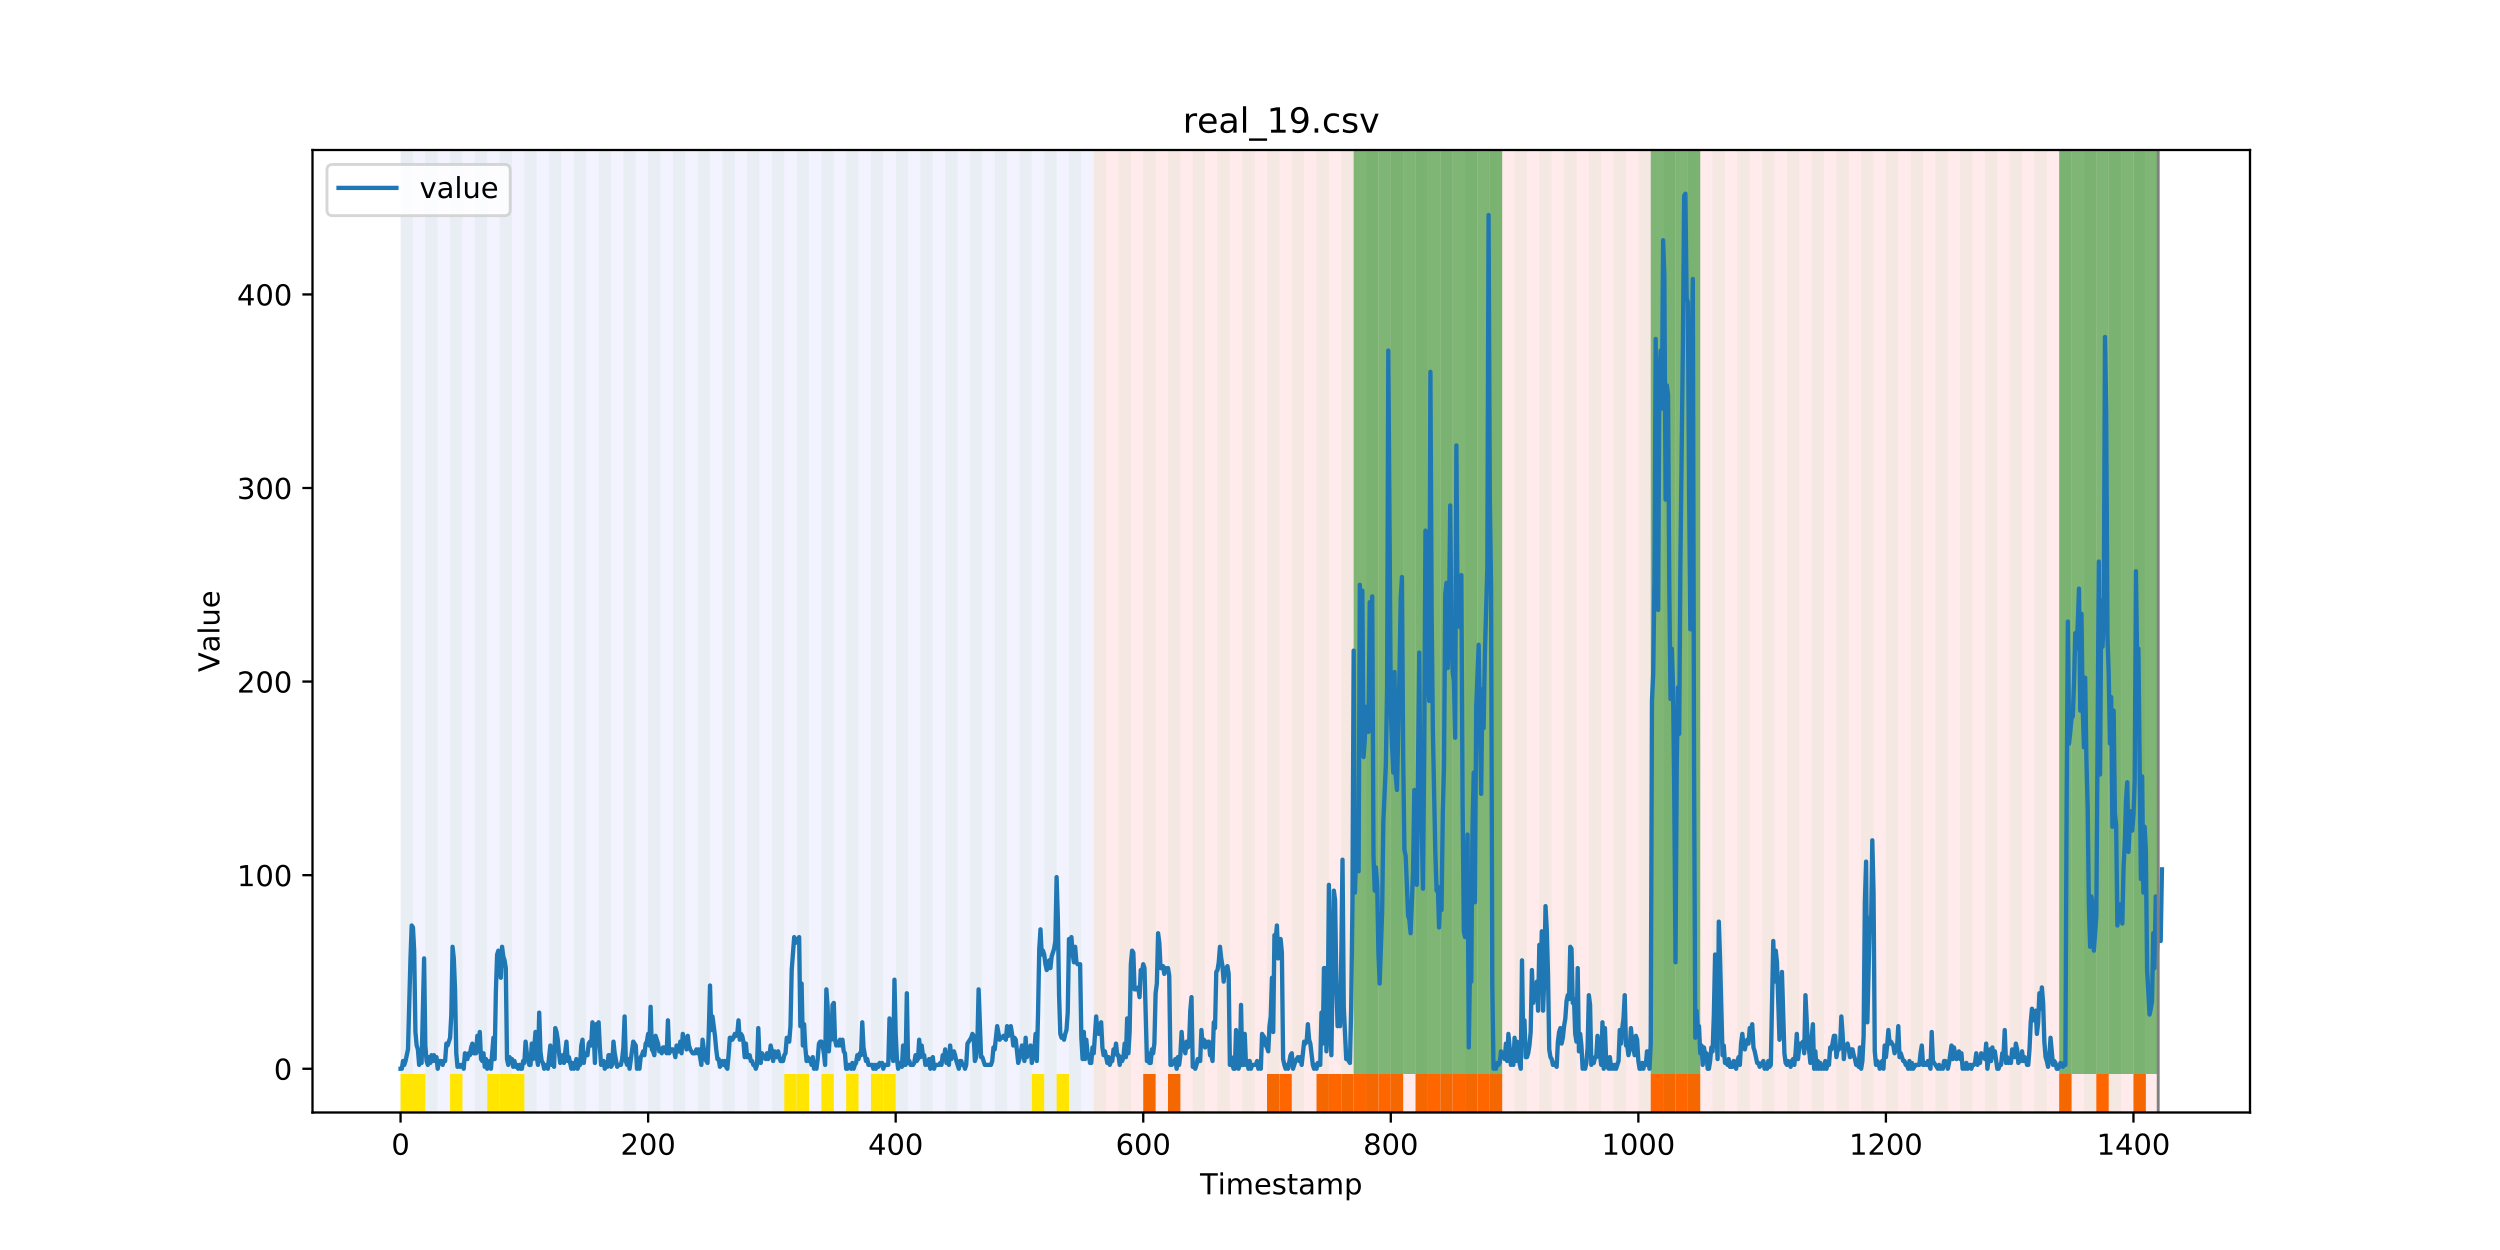 <?xml version="1.0" encoding="utf-8" standalone="no"?>
<!DOCTYPE svg PUBLIC "-//W3C//DTD SVG 1.1//EN"
  "http://www.w3.org/Graphics/SVG/1.1/DTD/svg11.dtd">
<!-- Created with matplotlib (https://matplotlib.org/) -->
<svg height="432pt" version="1.1" viewBox="0 0 864 432" width="864pt" xmlns="http://www.w3.org/2000/svg" xmlns:xlink="http://www.w3.org/1999/xlink">
 <defs>
  <style type="text/css">
*{stroke-linecap:butt;stroke-linejoin:round;}
  </style>
 </defs>
 <g id="figure_1">
  <g id="patch_1">
   <path d="M 0 432 
L 864 432 
L 864 0 
L 0 0 
z
" style="fill:#ffffff;"/>
  </g>
  <g id="axes_1">
   <g id="patch_2">
    <path d="M 108 384.48 
L 777.6 384.48 
L 777.6 51.84 
L 108 51.84 
z
" style="fill:#ffffff;"/>
   </g>
   <g id="patch_3">
    <path clip-path="url(#p4d1fecd650)" d="M 138.436 384.48 
L 138.436 51.84 
L 377.992 51.84 
L 377.992 384.48 
z
" style="fill:#0000ff;opacity:0.05;"/>
   </g>
   <g id="patch_4">
    <path clip-path="url(#p4d1fecd650)" d="M 377.992 384.48 
L 377.992 51.84 
L 745.88 51.84 
L 745.88 384.48 
z
" style="fill:#ff0000;opacity:0.08;"/>
   </g>
   <g id="patch_5">
    <path clip-path="url(#p4d1fecd650)" d="M 138.436 384.48 
L 138.436 51.84 
L 142.714 51.84 
L 142.714 384.48 
z
" style="fill:#008000;opacity:0.04;"/>
   </g>
   <g id="patch_6">
    <path clip-path="url(#p4d1fecd650)" d="M 138.436 384.48 
L 138.436 371.174 
L 142.714 371.174 
L 142.714 384.48 
z
" style="fill:#ffe500;"/>
   </g>
   <g id="patch_7">
    <path clip-path="url(#p4d1fecd650)" d="M 142.714 384.48 
L 142.714 371.174 
L 146.992 371.174 
L 146.992 384.48 
z
" style="fill:#ffe500;"/>
   </g>
   <g id="patch_8">
    <path clip-path="url(#p4d1fecd650)" d="M 146.992 384.48 
L 146.992 51.84 
L 151.27 51.84 
L 151.27 384.48 
z
" style="fill:#008000;opacity:0.04;"/>
   </g>
   <g id="patch_9">
    <path clip-path="url(#p4d1fecd650)" d="M 155.547 384.48 
L 155.547 51.84 
L 159.825 51.84 
L 159.825 384.48 
z
" style="fill:#008000;opacity:0.04;"/>
   </g>
   <g id="patch_10">
    <path clip-path="url(#p4d1fecd650)" d="M 155.547 384.48 
L 155.547 371.174 
L 159.825 371.174 
L 159.825 384.48 
z
" style="fill:#ffe500;"/>
   </g>
   <g id="patch_11">
    <path clip-path="url(#p4d1fecd650)" d="M 395.103 384.48 
L 395.103 371.174 
L 399.381 371.174 
L 399.381 384.48 
z
" style="fill:#ff6600;"/>
   </g>
   <g id="patch_12">
    <path clip-path="url(#p4d1fecd650)" d="M 164.103 384.48 
L 164.103 51.84 
L 168.381 51.84 
L 168.381 384.48 
z
" style="fill:#008000;opacity:0.04;"/>
   </g>
   <g id="patch_13">
    <path clip-path="url(#p4d1fecd650)" d="M 403.658 384.48 
L 403.658 371.174 
L 407.936 371.174 
L 407.936 384.48 
z
" style="fill:#ff6600;"/>
   </g>
   <g id="patch_14">
    <path clip-path="url(#p4d1fecd650)" d="M 168.381 384.48 
L 168.381 371.174 
L 172.659 371.174 
L 172.659 384.48 
z
" style="fill:#ffe500;"/>
   </g>
   <g id="patch_15">
    <path clip-path="url(#p4d1fecd650)" d="M 172.659 384.48 
L 172.659 51.84 
L 176.936 51.84 
L 176.936 384.48 
z
" style="fill:#008000;opacity:0.04;"/>
   </g>
   <g id="patch_16">
    <path clip-path="url(#p4d1fecd650)" d="M 172.659 384.48 
L 172.659 371.174 
L 176.936 371.174 
L 176.936 384.48 
z
" style="fill:#ffe500;"/>
   </g>
   <g id="patch_17">
    <path clip-path="url(#p4d1fecd650)" d="M 176.936 384.48 
L 176.936 371.174 
L 181.214 371.174 
L 181.214 384.48 
z
" style="fill:#ffe500;"/>
   </g>
   <g id="patch_18">
    <path clip-path="url(#p4d1fecd650)" d="M 181.214 384.48 
L 181.214 51.84 
L 185.492 51.84 
L 185.492 384.48 
z
" style="fill:#008000;opacity:0.04;"/>
   </g>
   <g id="patch_19">
    <path clip-path="url(#p4d1fecd650)" d="M 189.77 384.48 
L 189.77 51.84 
L 194.047 51.84 
L 194.047 384.48 
z
" style="fill:#008000;opacity:0.04;"/>
   </g>
   <g id="patch_20">
    <path clip-path="url(#p4d1fecd650)" d="M 198.325 384.48 
L 198.325 51.84 
L 202.603 51.84 
L 202.603 384.48 
z
" style="fill:#008000;opacity:0.04;"/>
   </g>
   <g id="patch_21">
    <path clip-path="url(#p4d1fecd650)" d="M 437.881 384.48 
L 437.881 371.174 
L 442.158 371.174 
L 442.158 384.48 
z
" style="fill:#ff6600;"/>
   </g>
   <g id="patch_22">
    <path clip-path="url(#p4d1fecd650)" d="M 442.158 384.48 
L 442.158 371.174 
L 446.436 371.174 
L 446.436 384.48 
z
" style="fill:#ff6600;"/>
   </g>
   <g id="patch_23">
    <path clip-path="url(#p4d1fecd650)" d="M 206.881 384.48 
L 206.881 51.84 
L 211.159 51.84 
L 211.159 384.48 
z
" style="fill:#008000;opacity:0.04;"/>
   </g>
   <g id="patch_24">
    <path clip-path="url(#p4d1fecd650)" d="M 215.436 384.48 
L 215.436 51.84 
L 219.714 51.84 
L 219.714 384.48 
z
" style="fill:#008000;opacity:0.04;"/>
   </g>
   <g id="patch_25">
    <path clip-path="url(#p4d1fecd650)" d="M 454.992 384.48 
L 454.992 371.174 
L 459.269 371.174 
L 459.269 384.48 
z
" style="fill:#ff6600;"/>
   </g>
   <g id="patch_26">
    <path clip-path="url(#p4d1fecd650)" d="M 459.269 384.48 
L 459.269 371.174 
L 463.547 371.174 
L 463.547 384.48 
z
" style="fill:#ff6600;"/>
   </g>
   <g id="patch_27">
    <path clip-path="url(#p4d1fecd650)" d="M 223.992 384.48 
L 223.992 51.84 
L 228.27 51.84 
L 228.27 384.48 
z
" style="fill:#008000;opacity:0.04;"/>
   </g>
   <g id="patch_28">
    <path clip-path="url(#p4d1fecd650)" d="M 463.547 384.48 
L 463.547 371.174 
L 467.825 371.174 
L 467.825 384.48 
z
" style="fill:#ff6600;"/>
   </g>
   <g id="patch_29">
    <path clip-path="url(#p4d1fecd650)" d="M 467.825 384.48 
L 467.825 371.174 
L 472.103 371.174 
L 472.103 384.48 
z
" style="fill:#ff6600;"/>
   </g>
   <g id="patch_30">
    <path clip-path="url(#p4d1fecd650)" d="M 232.547 384.48 
L 232.547 51.84 
L 236.825 51.84 
L 236.825 384.48 
z
" style="fill:#008000;opacity:0.04;"/>
   </g>
   <g id="patch_31">
    <path clip-path="url(#p4d1fecd650)" d="M 472.103 384.48 
L 472.103 371.174 
L 476.381 371.174 
L 476.381 384.48 
z
" style="fill:#ff6600;"/>
   </g>
   <g id="patch_32">
    <path clip-path="url(#p4d1fecd650)" d="M 476.381 384.48 
L 476.381 371.174 
L 480.658 371.174 
L 480.658 384.48 
z
" style="fill:#ff6600;"/>
   </g>
   <g id="patch_33">
    <path clip-path="url(#p4d1fecd650)" d="M 241.103 384.48 
L 241.103 51.84 
L 245.381 51.84 
L 245.381 384.48 
z
" style="fill:#008000;opacity:0.04;"/>
   </g>
   <g id="patch_34">
    <path clip-path="url(#p4d1fecd650)" d="M 480.658 384.48 
L 480.658 371.174 
L 484.936 371.174 
L 484.936 384.48 
z
" style="fill:#ff6600;"/>
   </g>
   <g id="patch_35">
    <path clip-path="url(#p4d1fecd650)" d="M 249.658 384.48 
L 249.658 51.84 
L 253.936 51.84 
L 253.936 384.48 
z
" style="fill:#008000;opacity:0.04;"/>
   </g>
   <g id="patch_36">
    <path clip-path="url(#p4d1fecd650)" d="M 489.214 384.48 
L 489.214 371.174 
L 493.492 371.174 
L 493.492 384.48 
z
" style="fill:#ff6600;"/>
   </g>
   <g id="patch_37">
    <path clip-path="url(#p4d1fecd650)" d="M 493.492 384.48 
L 493.492 371.174 
L 497.769 371.174 
L 497.769 384.48 
z
" style="fill:#ff6600;"/>
   </g>
   <g id="patch_38">
    <path clip-path="url(#p4d1fecd650)" d="M 258.214 384.48 
L 258.214 51.84 
L 262.492 51.84 
L 262.492 384.48 
z
" style="fill:#008000;opacity:0.04;"/>
   </g>
   <g id="patch_39">
    <path clip-path="url(#p4d1fecd650)" d="M 497.769 384.48 
L 497.769 371.174 
L 502.047 371.174 
L 502.047 384.48 
z
" style="fill:#ff6600;"/>
   </g>
   <g id="patch_40">
    <path clip-path="url(#p4d1fecd650)" d="M 502.047 384.48 
L 502.047 371.174 
L 506.325 371.174 
L 506.325 384.48 
z
" style="fill:#ff6600;"/>
   </g>
   <g id="patch_41">
    <path clip-path="url(#p4d1fecd650)" d="M 266.77 384.48 
L 266.77 51.84 
L 271.047 51.84 
L 271.047 384.48 
z
" style="fill:#008000;opacity:0.04;"/>
   </g>
   <g id="patch_42">
    <path clip-path="url(#p4d1fecd650)" d="M 506.325 384.48 
L 506.325 371.174 
L 510.603 371.174 
L 510.603 384.48 
z
" style="fill:#ff6600;"/>
   </g>
   <g id="patch_43">
    <path clip-path="url(#p4d1fecd650)" d="M 271.047 384.48 
L 271.047 371.174 
L 275.325 371.174 
L 275.325 384.48 
z
" style="fill:#ffe500;"/>
   </g>
   <g id="patch_44">
    <path clip-path="url(#p4d1fecd650)" d="M 510.603 384.48 
L 510.603 371.174 
L 514.88 371.174 
L 514.88 384.48 
z
" style="fill:#ff6600;"/>
   </g>
   <g id="patch_45">
    <path clip-path="url(#p4d1fecd650)" d="M 275.325 384.48 
L 275.325 51.84 
L 279.603 51.84 
L 279.603 384.48 
z
" style="fill:#008000;opacity:0.04;"/>
   </g>
   <g id="patch_46">
    <path clip-path="url(#p4d1fecd650)" d="M 275.325 384.48 
L 275.325 371.174 
L 279.603 371.174 
L 279.603 384.48 
z
" style="fill:#ffe500;"/>
   </g>
   <g id="patch_47">
    <path clip-path="url(#p4d1fecd650)" d="M 514.88 384.48 
L 514.88 371.174 
L 519.158 371.174 
L 519.158 384.48 
z
" style="fill:#ff6600;"/>
   </g>
   <g id="patch_48">
    <path clip-path="url(#p4d1fecd650)" d="M 283.881 384.48 
L 283.881 51.84 
L 288.158 51.84 
L 288.158 384.48 
z
" style="fill:#008000;opacity:0.04;"/>
   </g>
   <g id="patch_49">
    <path clip-path="url(#p4d1fecd650)" d="M 283.881 384.48 
L 283.881 371.174 
L 288.158 371.174 
L 288.158 384.48 
z
" style="fill:#ffe500;"/>
   </g>
   <g id="patch_50">
    <path clip-path="url(#p4d1fecd650)" d="M 292.436 384.48 
L 292.436 51.84 
L 296.714 51.84 
L 296.714 384.48 
z
" style="fill:#008000;opacity:0.04;"/>
   </g>
   <g id="patch_51">
    <path clip-path="url(#p4d1fecd650)" d="M 292.436 384.48 
L 292.436 371.174 
L 296.714 371.174 
L 296.714 384.48 
z
" style="fill:#ffe500;"/>
   </g>
   <g id="patch_52">
    <path clip-path="url(#p4d1fecd650)" d="M 300.992 384.48 
L 300.992 51.84 
L 305.27 51.84 
L 305.27 384.48 
z
" style="fill:#008000;opacity:0.04;"/>
   </g>
   <g id="patch_53">
    <path clip-path="url(#p4d1fecd650)" d="M 300.992 384.48 
L 300.992 371.174 
L 305.27 371.174 
L 305.27 384.48 
z
" style="fill:#ffe500;"/>
   </g>
   <g id="patch_54">
    <path clip-path="url(#p4d1fecd650)" d="M 305.27 384.48 
L 305.27 371.174 
L 309.547 371.174 
L 309.547 384.48 
z
" style="fill:#ffe500;"/>
   </g>
   <g id="patch_55">
    <path clip-path="url(#p4d1fecd650)" d="M 309.547 384.48 
L 309.547 51.84 
L 313.825 51.84 
L 313.825 384.48 
z
" style="fill:#008000;opacity:0.04;"/>
   </g>
   <g id="patch_56">
    <path clip-path="url(#p4d1fecd650)" d="M 318.103 384.48 
L 318.103 51.84 
L 322.381 51.84 
L 322.381 384.48 
z
" style="fill:#008000;opacity:0.04;"/>
   </g>
   <g id="patch_57">
    <path clip-path="url(#p4d1fecd650)" d="M 326.658 384.48 
L 326.658 51.84 
L 330.936 51.84 
L 330.936 384.48 
z
" style="fill:#008000;opacity:0.04;"/>
   </g>
   <g id="patch_58">
    <path clip-path="url(#p4d1fecd650)" d="M 570.492 384.48 
L 570.492 371.174 
L 574.769 371.174 
L 574.769 384.48 
z
" style="fill:#ff6600;"/>
   </g>
   <g id="patch_59">
    <path clip-path="url(#p4d1fecd650)" d="M 335.214 384.48 
L 335.214 51.84 
L 339.492 51.84 
L 339.492 384.48 
z
" style="fill:#008000;opacity:0.04;"/>
   </g>
   <g id="patch_60">
    <path clip-path="url(#p4d1fecd650)" d="M 574.769 384.48 
L 574.769 371.174 
L 579.047 371.174 
L 579.047 384.48 
z
" style="fill:#ff6600;"/>
   </g>
   <g id="patch_61">
    <path clip-path="url(#p4d1fecd650)" d="M 579.047 384.48 
L 579.047 371.174 
L 583.325 371.174 
L 583.325 384.48 
z
" style="fill:#ff6600;"/>
   </g>
   <g id="patch_62">
    <path clip-path="url(#p4d1fecd650)" d="M 343.77 384.48 
L 343.77 51.84 
L 348.047 51.84 
L 348.047 384.48 
z
" style="fill:#008000;opacity:0.04;"/>
   </g>
   <g id="patch_63">
    <path clip-path="url(#p4d1fecd650)" d="M 583.325 384.48 
L 583.325 371.174 
L 587.603 371.174 
L 587.603 384.48 
z
" style="fill:#ff6600;"/>
   </g>
   <g id="patch_64">
    <path clip-path="url(#p4d1fecd650)" d="M 352.325 384.48 
L 352.325 51.84 
L 356.603 51.84 
L 356.603 384.48 
z
" style="fill:#008000;opacity:0.04;"/>
   </g>
   <g id="patch_65">
    <path clip-path="url(#p4d1fecd650)" d="M 356.603 384.48 
L 356.603 371.174 
L 360.881 371.174 
L 360.881 384.48 
z
" style="fill:#ffe500;"/>
   </g>
   <g id="patch_66">
    <path clip-path="url(#p4d1fecd650)" d="M 360.881 384.48 
L 360.881 51.84 
L 365.158 51.84 
L 365.158 384.48 
z
" style="fill:#008000;opacity:0.04;"/>
   </g>
   <g id="patch_67">
    <path clip-path="url(#p4d1fecd650)" d="M 365.158 384.48 
L 365.158 371.174 
L 369.436 371.174 
L 369.436 384.48 
z
" style="fill:#ffe500;"/>
   </g>
   <g id="patch_68">
    <path clip-path="url(#p4d1fecd650)" d="M 369.436 384.48 
L 369.436 51.84 
L 373.714 51.84 
L 373.714 384.48 
z
" style="fill:#008000;opacity:0.04;"/>
   </g>
   <g id="patch_69">
    <path clip-path="url(#p4d1fecd650)" d="M 377.992 384.48 
L 377.992 51.84 
L 382.269 51.84 
L 382.269 384.48 
z
" style="fill:#008000;opacity:0.04;"/>
   </g>
   <g id="patch_70">
    <path clip-path="url(#p4d1fecd650)" d="M 386.547 384.48 
L 386.547 51.84 
L 390.825 51.84 
L 390.825 384.48 
z
" style="fill:#008000;opacity:0.04;"/>
   </g>
   <g id="patch_71">
    <path clip-path="url(#p4d1fecd650)" d="M 395.103 384.48 
L 395.103 51.84 
L 399.381 51.84 
L 399.381 384.48 
z
" style="fill:#008000;opacity:0.04;"/>
   </g>
   <g id="patch_72">
    <path clip-path="url(#p4d1fecd650)" d="M 403.658 384.48 
L 403.658 51.84 
L 407.936 51.84 
L 407.936 384.48 
z
" style="fill:#008000;opacity:0.04;"/>
   </g>
   <g id="patch_73">
    <path clip-path="url(#p4d1fecd650)" d="M 412.214 384.48 
L 412.214 51.84 
L 416.492 51.84 
L 416.492 384.48 
z
" style="fill:#008000;opacity:0.04;"/>
   </g>
   <g id="patch_74">
    <path clip-path="url(#p4d1fecd650)" d="M 420.769 384.48 
L 420.769 51.84 
L 425.047 51.84 
L 425.047 384.48 
z
" style="fill:#008000;opacity:0.04;"/>
   </g>
   <g id="patch_75">
    <path clip-path="url(#p4d1fecd650)" d="M 429.325 384.48 
L 429.325 51.84 
L 433.603 51.84 
L 433.603 384.48 
z
" style="fill:#008000;opacity:0.04;"/>
   </g>
   <g id="patch_76">
    <path clip-path="url(#p4d1fecd650)" d="M 437.881 384.48 
L 437.881 51.84 
L 442.158 51.84 
L 442.158 384.48 
z
" style="fill:#008000;opacity:0.04;"/>
   </g>
   <g id="patch_77">
    <path clip-path="url(#p4d1fecd650)" d="M 446.436 384.48 
L 446.436 51.84 
L 450.714 51.84 
L 450.714 384.48 
z
" style="fill:#008000;opacity:0.04;"/>
   </g>
   <g id="patch_78">
    <path clip-path="url(#p4d1fecd650)" d="M 454.992 384.48 
L 454.992 51.84 
L 459.269 51.84 
L 459.269 384.48 
z
" style="fill:#008000;opacity:0.04;"/>
   </g>
   <g id="patch_79">
    <path clip-path="url(#p4d1fecd650)" d="M 463.547 384.48 
L 463.547 51.84 
L 467.825 51.84 
L 467.825 384.48 
z
" style="fill:#008000;opacity:0.04;"/>
   </g>
   <g id="patch_80">
    <path clip-path="url(#p4d1fecd650)" d="M 467.825 371.174 
L 467.825 51.84 
L 472.103 51.84 
L 472.103 371.174 
z
" style="fill:#008000;opacity:0.5;"/>
   </g>
   <g id="patch_81">
    <path clip-path="url(#p4d1fecd650)" d="M 472.103 384.48 
L 472.103 51.84 
L 476.381 51.84 
L 476.381 384.48 
z
" style="fill:#008000;opacity:0.04;"/>
   </g>
   <g id="patch_82">
    <path clip-path="url(#p4d1fecd650)" d="M 472.103 371.174 
L 472.103 51.84 
L 476.381 51.84 
L 476.381 371.174 
z
" style="fill:#008000;opacity:0.5;"/>
   </g>
   <g id="patch_83">
    <path clip-path="url(#p4d1fecd650)" d="M 711.658 384.48 
L 711.658 371.174 
L 715.936 371.174 
L 715.936 384.48 
z
" style="fill:#ff6600;"/>
   </g>
   <g id="patch_84">
    <path clip-path="url(#p4d1fecd650)" d="M 476.381 371.174 
L 476.381 51.84 
L 480.658 51.84 
L 480.658 371.174 
z
" style="fill:#008000;opacity:0.5;"/>
   </g>
   <g id="patch_85">
    <path clip-path="url(#p4d1fecd650)" d="M 480.658 384.48 
L 480.658 51.84 
L 484.936 51.84 
L 484.936 384.48 
z
" style="fill:#008000;opacity:0.04;"/>
   </g>
   <g id="patch_86">
    <path clip-path="url(#p4d1fecd650)" d="M 480.658 371.174 
L 480.658 51.84 
L 484.936 51.84 
L 484.936 371.174 
z
" style="fill:#008000;opacity:0.5;"/>
   </g>
   <g id="patch_87">
    <path clip-path="url(#p4d1fecd650)" d="M 484.936 371.174 
L 484.936 51.84 
L 489.214 51.84 
L 489.214 371.174 
z
" style="fill:#008000;opacity:0.5;"/>
   </g>
   <g id="patch_88">
    <path clip-path="url(#p4d1fecd650)" d="M 724.491 384.48 
L 724.491 371.174 
L 728.769 371.174 
L 728.769 384.48 
z
" style="fill:#ff6600;"/>
   </g>
   <g id="patch_89">
    <path clip-path="url(#p4d1fecd650)" d="M 489.214 384.48 
L 489.214 51.84 
L 493.492 51.84 
L 493.492 384.48 
z
" style="fill:#008000;opacity:0.04;"/>
   </g>
   <g id="patch_90">
    <path clip-path="url(#p4d1fecd650)" d="M 489.214 371.174 
L 489.214 51.84 
L 493.492 51.84 
L 493.492 371.174 
z
" style="fill:#008000;opacity:0.5;"/>
   </g>
   <g id="patch_91">
    <path clip-path="url(#p4d1fecd650)" d="M 493.492 371.174 
L 493.492 51.84 
L 497.769 51.84 
L 497.769 371.174 
z
" style="fill:#008000;opacity:0.5;"/>
   </g>
   <g id="patch_92">
    <path clip-path="url(#p4d1fecd650)" d="M 497.769 384.48 
L 497.769 51.84 
L 502.047 51.84 
L 502.047 384.48 
z
" style="fill:#008000;opacity:0.04;"/>
   </g>
   <g id="patch_93">
    <path clip-path="url(#p4d1fecd650)" d="M 497.769 371.174 
L 497.769 51.84 
L 502.047 51.84 
L 502.047 371.174 
z
" style="fill:#008000;opacity:0.5;"/>
   </g>
   <g id="patch_94">
    <path clip-path="url(#p4d1fecd650)" d="M 737.325 384.48 
L 737.325 371.174 
L 741.603 371.174 
L 741.603 384.48 
z
" style="fill:#ff6600;"/>
   </g>
   <g id="patch_95">
    <path clip-path="url(#p4d1fecd650)" d="M 502.047 371.174 
L 502.047 51.84 
L 506.325 51.84 
L 506.325 371.174 
z
" style="fill:#008000;opacity:0.5;"/>
   </g>
   <g id="patch_96">
    <path clip-path="url(#p4d1fecd650)" d="M 506.325 384.48 
L 506.325 51.84 
L 510.603 51.84 
L 510.603 384.48 
z
" style="fill:#008000;opacity:0.04;"/>
   </g>
   <g id="patch_97">
    <path clip-path="url(#p4d1fecd650)" d="M 506.325 371.174 
L 506.325 51.84 
L 510.603 51.84 
L 510.603 371.174 
z
" style="fill:#008000;opacity:0.5;"/>
   </g>
   <g id="patch_98">
    <path clip-path="url(#p4d1fecd650)" d="M 510.603 371.174 
L 510.603 51.84 
L 514.88 51.84 
L 514.88 371.174 
z
" style="fill:#008000;opacity:0.5;"/>
   </g>
   <g id="patch_99">
    <path clip-path="url(#p4d1fecd650)" d="M 514.88 384.48 
L 514.88 51.84 
L 519.158 51.84 
L 519.158 384.48 
z
" style="fill:#008000;opacity:0.04;"/>
   </g>
   <g id="patch_100">
    <path clip-path="url(#p4d1fecd650)" d="M 514.88 371.174 
L 514.88 51.84 
L 519.158 51.84 
L 519.158 371.174 
z
" style="fill:#008000;opacity:0.5;"/>
   </g>
   <g id="patch_101">
    <path clip-path="url(#p4d1fecd650)" d="M 523.436 384.48 
L 523.436 51.84 
L 527.714 51.84 
L 527.714 384.48 
z
" style="fill:#008000;opacity:0.04;"/>
   </g>
   <g id="patch_102">
    <path clip-path="url(#p4d1fecd650)" d="M 531.992 384.48 
L 531.992 51.84 
L 536.269 51.84 
L 536.269 384.48 
z
" style="fill:#008000;opacity:0.04;"/>
   </g>
   <g id="patch_103">
    <path clip-path="url(#p4d1fecd650)" d="M 540.547 384.48 
L 540.547 51.84 
L 544.825 51.84 
L 544.825 384.48 
z
" style="fill:#008000;opacity:0.04;"/>
   </g>
   <g id="patch_104">
    <path clip-path="url(#p4d1fecd650)" d="M 549.103 384.48 
L 549.103 51.84 
L 553.38 51.84 
L 553.38 384.48 
z
" style="fill:#008000;opacity:0.04;"/>
   </g>
   <g id="patch_105">
    <path clip-path="url(#p4d1fecd650)" d="M 557.658 384.48 
L 557.658 51.84 
L 561.936 51.84 
L 561.936 384.48 
z
" style="fill:#008000;opacity:0.04;"/>
   </g>
   <g id="patch_106">
    <path clip-path="url(#p4d1fecd650)" d="M 566.214 384.48 
L 566.214 51.84 
L 570.492 51.84 
L 570.492 384.48 
z
" style="fill:#008000;opacity:0.04;"/>
   </g>
   <g id="patch_107">
    <path clip-path="url(#p4d1fecd650)" d="M 570.492 371.174 
L 570.492 51.84 
L 574.769 51.84 
L 574.769 371.174 
z
" style="fill:#008000;opacity:0.5;"/>
   </g>
   <g id="patch_108">
    <path clip-path="url(#p4d1fecd650)" d="M 574.769 384.48 
L 574.769 51.84 
L 579.047 51.84 
L 579.047 384.48 
z
" style="fill:#008000;opacity:0.04;"/>
   </g>
   <g id="patch_109">
    <path clip-path="url(#p4d1fecd650)" d="M 574.769 371.174 
L 574.769 51.84 
L 579.047 51.84 
L 579.047 371.174 
z
" style="fill:#008000;opacity:0.5;"/>
   </g>
   <g id="patch_110">
    <path clip-path="url(#p4d1fecd650)" d="M 579.047 371.174 
L 579.047 51.84 
L 583.325 51.84 
L 583.325 371.174 
z
" style="fill:#008000;opacity:0.5;"/>
   </g>
   <g id="patch_111">
    <path clip-path="url(#p4d1fecd650)" d="M 583.325 384.48 
L 583.325 51.84 
L 587.603 51.84 
L 587.603 384.48 
z
" style="fill:#008000;opacity:0.04;"/>
   </g>
   <g id="patch_112">
    <path clip-path="url(#p4d1fecd650)" d="M 583.325 371.174 
L 583.325 51.84 
L 587.603 51.84 
L 587.603 371.174 
z
" style="fill:#008000;opacity:0.5;"/>
   </g>
   <g id="patch_113">
    <path clip-path="url(#p4d1fecd650)" d="M 591.88 384.48 
L 591.88 51.84 
L 596.158 51.84 
L 596.158 384.48 
z
" style="fill:#008000;opacity:0.04;"/>
   </g>
   <g id="patch_114">
    <path clip-path="url(#p4d1fecd650)" d="M 600.436 384.48 
L 600.436 51.84 
L 604.714 51.84 
L 604.714 384.48 
z
" style="fill:#008000;opacity:0.04;"/>
   </g>
   <g id="patch_115">
    <path clip-path="url(#p4d1fecd650)" d="M 608.992 384.48 
L 608.992 51.84 
L 613.269 51.84 
L 613.269 384.48 
z
" style="fill:#008000;opacity:0.04;"/>
   </g>
   <g id="patch_116">
    <path clip-path="url(#p4d1fecd650)" d="M 617.547 384.48 
L 617.547 51.84 
L 621.825 51.84 
L 621.825 384.48 
z
" style="fill:#008000;opacity:0.04;"/>
   </g>
   <g id="patch_117">
    <path clip-path="url(#p4d1fecd650)" d="M 626.103 384.48 
L 626.103 51.84 
L 630.38 51.84 
L 630.38 384.48 
z
" style="fill:#008000;opacity:0.04;"/>
   </g>
   <g id="patch_118">
    <path clip-path="url(#p4d1fecd650)" d="M 634.658 384.48 
L 634.658 51.84 
L 638.936 51.84 
L 638.936 384.48 
z
" style="fill:#008000;opacity:0.04;"/>
   </g>
   <g id="patch_119">
    <path clip-path="url(#p4d1fecd650)" d="M 643.214 384.48 
L 643.214 51.84 
L 647.491 51.84 
L 647.491 384.48 
z
" style="fill:#008000;opacity:0.04;"/>
   </g>
   <g id="patch_120">
    <path clip-path="url(#p4d1fecd650)" d="M 651.769 384.48 
L 651.769 51.84 
L 656.047 51.84 
L 656.047 384.48 
z
" style="fill:#008000;opacity:0.04;"/>
   </g>
   <g id="patch_121">
    <path clip-path="url(#p4d1fecd650)" d="M 660.325 384.48 
L 660.325 51.84 
L 664.603 51.84 
L 664.603 384.48 
z
" style="fill:#008000;opacity:0.04;"/>
   </g>
   <g id="patch_122">
    <path clip-path="url(#p4d1fecd650)" d="M 668.88 384.48 
L 668.88 51.84 
L 673.158 51.84 
L 673.158 384.48 
z
" style="fill:#008000;opacity:0.04;"/>
   </g>
   <g id="patch_123">
    <path clip-path="url(#p4d1fecd650)" d="M 677.436 384.48 
L 677.436 51.84 
L 681.714 51.84 
L 681.714 384.48 
z
" style="fill:#008000;opacity:0.04;"/>
   </g>
   <g id="patch_124">
    <path clip-path="url(#p4d1fecd650)" d="M 685.991 384.48 
L 685.991 51.84 
L 690.269 51.84 
L 690.269 384.48 
z
" style="fill:#008000;opacity:0.04;"/>
   </g>
   <g id="patch_125">
    <path clip-path="url(#p4d1fecd650)" d="M 694.547 384.48 
L 694.547 51.84 
L 698.825 51.84 
L 698.825 384.48 
z
" style="fill:#008000;opacity:0.04;"/>
   </g>
   <g id="patch_126">
    <path clip-path="url(#p4d1fecd650)" d="M 703.103 384.48 
L 703.103 51.84 
L 707.38 51.84 
L 707.38 384.48 
z
" style="fill:#008000;opacity:0.04;"/>
   </g>
   <g id="patch_127">
    <path clip-path="url(#p4d1fecd650)" d="M 711.658 384.48 
L 711.658 51.84 
L 715.936 51.84 
L 715.936 384.48 
z
" style="fill:#008000;opacity:0.04;"/>
   </g>
   <g id="patch_128">
    <path clip-path="url(#p4d1fecd650)" d="M 711.658 371.174 
L 711.658 51.84 
L 715.936 51.84 
L 715.936 371.174 
z
" style="fill:#008000;opacity:0.5;"/>
   </g>
   <g id="patch_129">
    <path clip-path="url(#p4d1fecd650)" d="M 715.936 371.174 
L 715.936 51.84 
L 720.214 51.84 
L 720.214 371.174 
z
" style="fill:#008000;opacity:0.5;"/>
   </g>
   <g id="patch_130">
    <path clip-path="url(#p4d1fecd650)" d="M 720.214 384.48 
L 720.214 51.84 
L 724.491 51.84 
L 724.491 384.48 
z
" style="fill:#008000;opacity:0.04;"/>
   </g>
   <g id="patch_131">
    <path clip-path="url(#p4d1fecd650)" d="M 720.214 371.174 
L 720.214 51.84 
L 724.491 51.84 
L 724.491 371.174 
z
" style="fill:#008000;opacity:0.5;"/>
   </g>
   <g id="patch_132">
    <path clip-path="url(#p4d1fecd650)" d="M 724.491 371.174 
L 724.491 51.84 
L 728.769 51.84 
L 728.769 371.174 
z
" style="fill:#008000;opacity:0.5;"/>
   </g>
   <g id="patch_133">
    <path clip-path="url(#p4d1fecd650)" d="M 728.769 384.48 
L 728.769 51.84 
L 733.047 51.84 
L 733.047 384.48 
z
" style="fill:#008000;opacity:0.04;"/>
   </g>
   <g id="patch_134">
    <path clip-path="url(#p4d1fecd650)" d="M 728.769 371.174 
L 728.769 51.84 
L 733.047 51.84 
L 733.047 371.174 
z
" style="fill:#008000;opacity:0.5;"/>
   </g>
   <g id="patch_135">
    <path clip-path="url(#p4d1fecd650)" d="M 733.047 371.174 
L 733.047 51.84 
L 737.325 51.84 
L 737.325 371.174 
z
" style="fill:#008000;opacity:0.5;"/>
   </g>
   <g id="patch_136">
    <path clip-path="url(#p4d1fecd650)" d="M 737.325 384.48 
L 737.325 51.84 
L 741.603 51.84 
L 741.603 384.48 
z
" style="fill:#008000;opacity:0.04;"/>
   </g>
   <g id="patch_137">
    <path clip-path="url(#p4d1fecd650)" d="M 737.325 371.174 
L 737.325 51.84 
L 741.603 51.84 
L 741.603 371.174 
z
" style="fill:#008000;opacity:0.5;"/>
   </g>
   <g id="patch_138">
    <path clip-path="url(#p4d1fecd650)" d="M 741.603 371.174 
L 741.603 51.84 
L 745.88 51.84 
L 745.88 371.174 
z
" style="fill:#008000;opacity:0.5;"/>
   </g>
   <g id="matplotlib.axis_1">
    <g id="xtick_1">
     <g id="line2d_1">
      <defs>
       <path d="M 0 0 
L 0 3.5 
" id="m5100c33045" style="stroke:#000000;stroke-width:0.8;"/>
      </defs>
      <g>
       <use style="stroke:#000000;stroke-width:0.8;" x="138.436" xlink:href="#m5100c33045" y="384.48"/>
      </g>
     </g>
     <g id="text_1">
      <!-- 0 -->
      <defs>
       <path d="M 31.781 66.406 
Q 24.172 66.406 20.328 58.906 
Q 16.5 51.422 16.5 36.375 
Q 16.5 21.391 20.328 13.891 
Q 24.172 6.391 31.781 6.391 
Q 39.453 6.391 43.281 13.891 
Q 47.125 21.391 47.125 36.375 
Q 47.125 51.422 43.281 58.906 
Q 39.453 66.406 31.781 66.406 
z
M 31.781 74.219 
Q 44.047 74.219 50.516 64.516 
Q 56.984 54.828 56.984 36.375 
Q 56.984 17.969 50.516 8.266 
Q 44.047 -1.422 31.781 -1.422 
Q 19.531 -1.422 13.062 8.266 
Q 6.594 17.969 6.594 36.375 
Q 6.594 54.828 13.062 64.516 
Q 19.531 74.219 31.781 74.219 
z
" id="DejaVuSans-48"/>
      </defs>
      <g transform="translate(135.255 399.078)scale(0.1 -0.1)">
       <use xlink:href="#DejaVuSans-48"/>
      </g>
     </g>
    </g>
    <g id="xtick_2">
     <g id="line2d_2">
      <g>
       <use style="stroke:#000000;stroke-width:0.8;" x="223.992" xlink:href="#m5100c33045" y="384.48"/>
      </g>
     </g>
     <g id="text_2">
      <!-- 200 -->
      <defs>
       <path d="M 19.188 8.297 
L 53.609 8.297 
L 53.609 0 
L 7.328 0 
L 7.328 8.297 
Q 12.938 14.109 22.625 23.891 
Q 32.328 33.688 34.812 36.531 
Q 39.547 41.844 41.422 45.531 
Q 43.312 49.219 43.312 52.781 
Q 43.312 58.594 39.234 62.25 
Q 35.156 65.922 28.609 65.922 
Q 23.969 65.922 18.812 64.312 
Q 13.672 62.703 7.812 59.422 
L 7.812 69.391 
Q 13.766 71.781 18.938 73 
Q 24.125 74.219 28.422 74.219 
Q 39.75 74.219 46.484 68.547 
Q 53.219 62.891 53.219 53.422 
Q 53.219 48.922 51.531 44.891 
Q 49.859 40.875 45.406 35.406 
Q 44.188 33.984 37.641 27.219 
Q 31.109 20.453 19.188 8.297 
z
" id="DejaVuSans-50"/>
      </defs>
      <g transform="translate(214.448 399.078)scale(0.1 -0.1)">
       <use xlink:href="#DejaVuSans-50"/>
       <use x="63.623" xlink:href="#DejaVuSans-48"/>
       <use x="127.246" xlink:href="#DejaVuSans-48"/>
      </g>
     </g>
    </g>
    <g id="xtick_3">
     <g id="line2d_3">
      <g>
       <use style="stroke:#000000;stroke-width:0.8;" x="309.547" xlink:href="#m5100c33045" y="384.48"/>
      </g>
     </g>
     <g id="text_3">
      <!-- 400 -->
      <defs>
       <path d="M 37.797 64.312 
L 12.891 25.391 
L 37.797 25.391 
z
M 35.203 72.906 
L 47.609 72.906 
L 47.609 25.391 
L 58.016 25.391 
L 58.016 17.188 
L 47.609 17.188 
L 47.609 0 
L 37.797 0 
L 37.797 17.188 
L 4.891 17.188 
L 4.891 26.703 
z
" id="DejaVuSans-52"/>
      </defs>
      <g transform="translate(300.004 399.078)scale(0.1 -0.1)">
       <use xlink:href="#DejaVuSans-52"/>
       <use x="63.623" xlink:href="#DejaVuSans-48"/>
       <use x="127.246" xlink:href="#DejaVuSans-48"/>
      </g>
     </g>
    </g>
    <g id="xtick_4">
     <g id="line2d_4">
      <g>
       <use style="stroke:#000000;stroke-width:0.8;" x="395.103" xlink:href="#m5100c33045" y="384.48"/>
      </g>
     </g>
     <g id="text_4">
      <!-- 600 -->
      <defs>
       <path d="M 33.016 40.375 
Q 26.375 40.375 22.484 35.828 
Q 18.609 31.297 18.609 23.391 
Q 18.609 15.531 22.484 10.953 
Q 26.375 6.391 33.016 6.391 
Q 39.656 6.391 43.531 10.953 
Q 47.406 15.531 47.406 23.391 
Q 47.406 31.297 43.531 35.828 
Q 39.656 40.375 33.016 40.375 
z
M 52.594 71.297 
L 52.594 62.312 
Q 48.875 64.062 45.094 64.984 
Q 41.312 65.922 37.594 65.922 
Q 27.828 65.922 22.672 59.328 
Q 17.531 52.734 16.797 39.406 
Q 19.672 43.656 24.016 45.922 
Q 28.375 48.188 33.594 48.188 
Q 44.578 48.188 50.953 41.516 
Q 57.328 34.859 57.328 23.391 
Q 57.328 12.156 50.688 5.359 
Q 44.047 -1.422 33.016 -1.422 
Q 20.359 -1.422 13.672 8.266 
Q 6.984 17.969 6.984 36.375 
Q 6.984 53.656 15.188 63.938 
Q 23.391 74.219 37.203 74.219 
Q 40.922 74.219 44.703 73.484 
Q 48.484 72.75 52.594 71.297 
z
" id="DejaVuSans-54"/>
      </defs>
      <g transform="translate(385.559 399.078)scale(0.1 -0.1)">
       <use xlink:href="#DejaVuSans-54"/>
       <use x="63.623" xlink:href="#DejaVuSans-48"/>
       <use x="127.246" xlink:href="#DejaVuSans-48"/>
      </g>
     </g>
    </g>
    <g id="xtick_5">
     <g id="line2d_5">
      <g>
       <use style="stroke:#000000;stroke-width:0.8;" x="480.658" xlink:href="#m5100c33045" y="384.48"/>
      </g>
     </g>
     <g id="text_5">
      <!-- 800 -->
      <defs>
       <path d="M 31.781 34.625 
Q 24.75 34.625 20.719 30.859 
Q 16.703 27.094 16.703 20.516 
Q 16.703 13.922 20.719 10.156 
Q 24.75 6.391 31.781 6.391 
Q 38.812 6.391 42.859 10.172 
Q 46.922 13.969 46.922 20.516 
Q 46.922 27.094 42.891 30.859 
Q 38.875 34.625 31.781 34.625 
z
M 21.922 38.812 
Q 15.578 40.375 12.031 44.719 
Q 8.5 49.078 8.5 55.328 
Q 8.5 64.062 14.719 69.141 
Q 20.953 74.219 31.781 74.219 
Q 42.672 74.219 48.875 69.141 
Q 55.078 64.062 55.078 55.328 
Q 55.078 49.078 51.531 44.719 
Q 48 40.375 41.703 38.812 
Q 48.828 37.156 52.797 32.312 
Q 56.781 27.484 56.781 20.516 
Q 56.781 9.906 50.312 4.234 
Q 43.844 -1.422 31.781 -1.422 
Q 19.734 -1.422 13.25 4.234 
Q 6.781 9.906 6.781 20.516 
Q 6.781 27.484 10.781 32.312 
Q 14.797 37.156 21.922 38.812 
z
M 18.312 54.391 
Q 18.312 48.734 21.844 45.562 
Q 25.391 42.391 31.781 42.391 
Q 38.141 42.391 41.719 45.562 
Q 45.312 48.734 45.312 54.391 
Q 45.312 60.062 41.719 63.234 
Q 38.141 66.406 31.781 66.406 
Q 25.391 66.406 21.844 63.234 
Q 18.312 60.062 18.312 54.391 
z
" id="DejaVuSans-56"/>
      </defs>
      <g transform="translate(471.115 399.078)scale(0.1 -0.1)">
       <use xlink:href="#DejaVuSans-56"/>
       <use x="63.623" xlink:href="#DejaVuSans-48"/>
       <use x="127.246" xlink:href="#DejaVuSans-48"/>
      </g>
     </g>
    </g>
    <g id="xtick_6">
     <g id="line2d_6">
      <g>
       <use style="stroke:#000000;stroke-width:0.8;" x="566.214" xlink:href="#m5100c33045" y="384.48"/>
      </g>
     </g>
     <g id="text_6">
      <!-- 1000 -->
      <defs>
       <path d="M 12.406 8.297 
L 28.516 8.297 
L 28.516 63.922 
L 10.984 60.406 
L 10.984 69.391 
L 28.422 72.906 
L 38.281 72.906 
L 38.281 8.297 
L 54.391 8.297 
L 54.391 0 
L 12.406 0 
z
" id="DejaVuSans-49"/>
      </defs>
      <g transform="translate(553.489 399.078)scale(0.1 -0.1)">
       <use xlink:href="#DejaVuSans-49"/>
       <use x="63.623" xlink:href="#DejaVuSans-48"/>
       <use x="127.246" xlink:href="#DejaVuSans-48"/>
       <use x="190.869" xlink:href="#DejaVuSans-48"/>
      </g>
     </g>
    </g>
    <g id="xtick_7">
     <g id="line2d_7">
      <g>
       <use style="stroke:#000000;stroke-width:0.8;" x="651.769" xlink:href="#m5100c33045" y="384.48"/>
      </g>
     </g>
     <g id="text_7">
      <!-- 1200 -->
      <g transform="translate(639.044 399.078)scale(0.1 -0.1)">
       <use xlink:href="#DejaVuSans-49"/>
       <use x="63.623" xlink:href="#DejaVuSans-50"/>
       <use x="127.246" xlink:href="#DejaVuSans-48"/>
       <use x="190.869" xlink:href="#DejaVuSans-48"/>
      </g>
     </g>
    </g>
    <g id="xtick_8">
     <g id="line2d_8">
      <g>
       <use style="stroke:#000000;stroke-width:0.8;" x="737.325" xlink:href="#m5100c33045" y="384.48"/>
      </g>
     </g>
     <g id="text_8">
      <!-- 1400 -->
      <g transform="translate(724.6 399.078)scale(0.1 -0.1)">
       <use xlink:href="#DejaVuSans-49"/>
       <use x="63.623" xlink:href="#DejaVuSans-52"/>
       <use x="127.246" xlink:href="#DejaVuSans-48"/>
       <use x="190.869" xlink:href="#DejaVuSans-48"/>
      </g>
     </g>
    </g>
    <g id="text_9">
     <!-- Timestamp -->
     <defs>
      <path d="M -0.297 72.906 
L 61.375 72.906 
L 61.375 64.594 
L 35.5 64.594 
L 35.5 0 
L 25.594 0 
L 25.594 64.594 
L -0.297 64.594 
z
" id="DejaVuSans-84"/>
      <path d="M 9.422 54.688 
L 18.406 54.688 
L 18.406 0 
L 9.422 0 
z
M 9.422 75.984 
L 18.406 75.984 
L 18.406 64.594 
L 9.422 64.594 
z
" id="DejaVuSans-105"/>
      <path d="M 52 44.188 
Q 55.375 50.25 60.062 53.125 
Q 64.75 56 71.094 56 
Q 79.641 56 84.281 50.016 
Q 88.922 44.047 88.922 33.016 
L 88.922 0 
L 79.891 0 
L 79.891 32.719 
Q 79.891 40.578 77.094 44.375 
Q 74.312 48.188 68.609 48.188 
Q 61.625 48.188 57.562 43.547 
Q 53.516 38.922 53.516 30.906 
L 53.516 0 
L 44.484 0 
L 44.484 32.719 
Q 44.484 40.625 41.703 44.406 
Q 38.922 48.188 33.109 48.188 
Q 26.219 48.188 22.156 43.531 
Q 18.109 38.875 18.109 30.906 
L 18.109 0 
L 9.078 0 
L 9.078 54.688 
L 18.109 54.688 
L 18.109 46.188 
Q 21.188 51.219 25.484 53.609 
Q 29.781 56 35.688 56 
Q 41.656 56 45.828 52.969 
Q 50 49.953 52 44.188 
z
" id="DejaVuSans-109"/>
      <path d="M 56.203 29.594 
L 56.203 25.203 
L 14.891 25.203 
Q 15.484 15.922 20.484 11.062 
Q 25.484 6.203 34.422 6.203 
Q 39.594 6.203 44.453 7.469 
Q 49.312 8.734 54.109 11.281 
L 54.109 2.781 
Q 49.266 0.734 44.188 -0.344 
Q 39.109 -1.422 33.891 -1.422 
Q 20.797 -1.422 13.156 6.188 
Q 5.516 13.812 5.516 26.812 
Q 5.516 40.234 12.766 48.109 
Q 20.016 56 32.328 56 
Q 43.359 56 49.781 48.891 
Q 56.203 41.797 56.203 29.594 
z
M 47.219 32.234 
Q 47.125 39.594 43.094 43.984 
Q 39.062 48.391 32.422 48.391 
Q 24.906 48.391 20.391 44.141 
Q 15.875 39.891 15.188 32.172 
z
" id="DejaVuSans-101"/>
      <path d="M 44.281 53.078 
L 44.281 44.578 
Q 40.484 46.531 36.375 47.5 
Q 32.281 48.484 27.875 48.484 
Q 21.188 48.484 17.844 46.438 
Q 14.5 44.391 14.5 40.281 
Q 14.5 37.156 16.891 35.375 
Q 19.281 33.594 26.516 31.984 
L 29.594 31.297 
Q 39.156 29.25 43.188 25.516 
Q 47.219 21.781 47.219 15.094 
Q 47.219 7.469 41.188 3.016 
Q 35.156 -1.422 24.609 -1.422 
Q 20.219 -1.422 15.453 -0.562 
Q 10.688 0.297 5.422 2 
L 5.422 11.281 
Q 10.406 8.688 15.234 7.391 
Q 20.062 6.109 24.812 6.109 
Q 31.156 6.109 34.562 8.281 
Q 37.984 10.453 37.984 14.406 
Q 37.984 18.062 35.516 20.016 
Q 33.062 21.969 24.703 23.781 
L 21.578 24.516 
Q 13.234 26.266 9.516 29.906 
Q 5.812 33.547 5.812 39.891 
Q 5.812 47.609 11.281 51.797 
Q 16.75 56 26.812 56 
Q 31.781 56 36.172 55.266 
Q 40.578 54.547 44.281 53.078 
z
" id="DejaVuSans-115"/>
      <path d="M 18.312 70.219 
L 18.312 54.688 
L 36.812 54.688 
L 36.812 47.703 
L 18.312 47.703 
L 18.312 18.016 
Q 18.312 11.328 20.141 9.422 
Q 21.969 7.516 27.594 7.516 
L 36.812 7.516 
L 36.812 0 
L 27.594 0 
Q 17.188 0 13.234 3.875 
Q 9.281 7.766 9.281 18.016 
L 9.281 47.703 
L 2.688 47.703 
L 2.688 54.688 
L 9.281 54.688 
L 9.281 70.219 
z
" id="DejaVuSans-116"/>
      <path d="M 34.281 27.484 
Q 23.391 27.484 19.188 25 
Q 14.984 22.516 14.984 16.5 
Q 14.984 11.719 18.141 8.906 
Q 21.297 6.109 26.703 6.109 
Q 34.188 6.109 38.703 11.406 
Q 43.219 16.703 43.219 25.484 
L 43.219 27.484 
z
M 52.203 31.203 
L 52.203 0 
L 43.219 0 
L 43.219 8.297 
Q 40.141 3.328 35.547 0.953 
Q 30.953 -1.422 24.312 -1.422 
Q 15.922 -1.422 10.953 3.297 
Q 6 8.016 6 15.922 
Q 6 25.141 12.172 29.828 
Q 18.359 34.516 30.609 34.516 
L 43.219 34.516 
L 43.219 35.406 
Q 43.219 41.609 39.141 45 
Q 35.062 48.391 27.688 48.391 
Q 23 48.391 18.547 47.266 
Q 14.109 46.141 10.016 43.891 
L 10.016 52.203 
Q 14.938 54.109 19.578 55.047 
Q 24.219 56 28.609 56 
Q 40.484 56 46.344 49.844 
Q 52.203 43.703 52.203 31.203 
z
" id="DejaVuSans-97"/>
      <path d="M 18.109 8.203 
L 18.109 -20.797 
L 9.078 -20.797 
L 9.078 54.688 
L 18.109 54.688 
L 18.109 46.391 
Q 20.953 51.266 25.266 53.625 
Q 29.594 56 35.594 56 
Q 45.562 56 51.781 48.094 
Q 58.016 40.188 58.016 27.297 
Q 58.016 14.406 51.781 6.484 
Q 45.562 -1.422 35.594 -1.422 
Q 29.594 -1.422 25.266 0.953 
Q 20.953 3.328 18.109 8.203 
z
M 48.688 27.297 
Q 48.688 37.203 44.609 42.844 
Q 40.531 48.484 33.406 48.484 
Q 26.266 48.484 22.188 42.844 
Q 18.109 37.203 18.109 27.297 
Q 18.109 17.391 22.188 11.75 
Q 26.266 6.109 33.406 6.109 
Q 40.531 6.109 44.609 11.75 
Q 48.688 17.391 48.688 27.297 
z
" id="DejaVuSans-112"/>
     </defs>
     <g transform="translate(414.739 412.757)scale(0.1 -0.1)">
      <use xlink:href="#DejaVuSans-84"/>
      <use x="61.037" xlink:href="#DejaVuSans-105"/>
      <use x="88.82" xlink:href="#DejaVuSans-109"/>
      <use x="186.232" xlink:href="#DejaVuSans-101"/>
      <use x="247.756" xlink:href="#DejaVuSans-115"/>
      <use x="299.855" xlink:href="#DejaVuSans-116"/>
      <use x="339.064" xlink:href="#DejaVuSans-97"/>
      <use x="400.344" xlink:href="#DejaVuSans-109"/>
      <use x="497.756" xlink:href="#DejaVuSans-112"/>
     </g>
    </g>
   </g>
   <g id="matplotlib.axis_2">
    <g id="ytick_1">
     <g id="line2d_9">
      <defs>
       <path d="M 0 0 
L -3.5 0 
" id="mbcbfb58b7d" style="stroke:#000000;stroke-width:0.8;"/>
      </defs>
      <g>
       <use style="stroke:#000000;stroke-width:0.8;" x="108" xlink:href="#mbcbfb58b7d" y="369.36"/>
      </g>
     </g>
     <g id="text_10">
      <!-- 0 -->
      <g transform="translate(94.638 373.159)scale(0.1 -0.1)">
       <use xlink:href="#DejaVuSans-48"/>
      </g>
     </g>
    </g>
    <g id="ytick_2">
     <g id="line2d_10">
      <g>
       <use style="stroke:#000000;stroke-width:0.8;" x="108" xlink:href="#mbcbfb58b7d" y="302.457"/>
      </g>
     </g>
     <g id="text_11">
      <!-- 100 -->
      <g transform="translate(81.912 306.257)scale(0.1 -0.1)">
       <use xlink:href="#DejaVuSans-49"/>
       <use x="63.623" xlink:href="#DejaVuSans-48"/>
       <use x="127.246" xlink:href="#DejaVuSans-48"/>
      </g>
     </g>
    </g>
    <g id="ytick_3">
     <g id="line2d_11">
      <g>
       <use style="stroke:#000000;stroke-width:0.8;" x="108" xlink:href="#mbcbfb58b7d" y="235.555"/>
      </g>
     </g>
     <g id="text_12">
      <!-- 200 -->
      <g transform="translate(81.912 239.354)scale(0.1 -0.1)">
       <use xlink:href="#DejaVuSans-50"/>
       <use x="63.623" xlink:href="#DejaVuSans-48"/>
       <use x="127.246" xlink:href="#DejaVuSans-48"/>
      </g>
     </g>
    </g>
    <g id="ytick_4">
     <g id="line2d_12">
      <g>
       <use style="stroke:#000000;stroke-width:0.8;" x="108" xlink:href="#mbcbfb58b7d" y="168.652"/>
      </g>
     </g>
     <g id="text_13">
      <!-- 300 -->
      <defs>
       <path d="M 40.578 39.312 
Q 47.656 37.797 51.625 33 
Q 55.609 28.219 55.609 21.188 
Q 55.609 10.406 48.188 4.484 
Q 40.766 -1.422 27.094 -1.422 
Q 22.516 -1.422 17.656 -0.516 
Q 12.797 0.391 7.625 2.203 
L 7.625 11.719 
Q 11.719 9.328 16.594 8.109 
Q 21.484 6.891 26.812 6.891 
Q 36.078 6.891 40.938 10.547 
Q 45.797 14.203 45.797 21.188 
Q 45.797 27.641 41.281 31.266 
Q 36.766 34.906 28.719 34.906 
L 20.219 34.906 
L 20.219 43.016 
L 29.109 43.016 
Q 36.375 43.016 40.234 45.922 
Q 44.094 48.828 44.094 54.297 
Q 44.094 59.906 40.109 62.906 
Q 36.141 65.922 28.719 65.922 
Q 24.656 65.922 20.016 65.031 
Q 15.375 64.156 9.812 62.312 
L 9.812 71.094 
Q 15.438 72.656 20.344 73.438 
Q 25.25 74.219 29.594 74.219 
Q 40.828 74.219 47.359 69.109 
Q 53.906 64.016 53.906 55.328 
Q 53.906 49.266 50.438 45.094 
Q 46.969 40.922 40.578 39.312 
z
" id="DejaVuSans-51"/>
      </defs>
      <g transform="translate(81.912 172.451)scale(0.1 -0.1)">
       <use xlink:href="#DejaVuSans-51"/>
       <use x="63.623" xlink:href="#DejaVuSans-48"/>
       <use x="127.246" xlink:href="#DejaVuSans-48"/>
      </g>
     </g>
    </g>
    <g id="ytick_5">
     <g id="line2d_13">
      <g>
       <use style="stroke:#000000;stroke-width:0.8;" x="108" xlink:href="#mbcbfb58b7d" y="101.749"/>
      </g>
     </g>
     <g id="text_14">
      <!-- 400 -->
      <g transform="translate(81.912 105.549)scale(0.1 -0.1)">
       <use xlink:href="#DejaVuSans-52"/>
       <use x="63.623" xlink:href="#DejaVuSans-48"/>
       <use x="127.246" xlink:href="#DejaVuSans-48"/>
      </g>
     </g>
    </g>
    <g id="text_15">
     <!-- Value -->
     <defs>
      <path d="M 28.609 0 
L 0.781 72.906 
L 11.078 72.906 
L 34.188 11.531 
L 57.328 72.906 
L 67.578 72.906 
L 39.797 0 
z
" id="DejaVuSans-86"/>
      <path d="M 9.422 75.984 
L 18.406 75.984 
L 18.406 0 
L 9.422 0 
z
" id="DejaVuSans-108"/>
      <path d="M 8.5 21.578 
L 8.5 54.688 
L 17.484 54.688 
L 17.484 21.922 
Q 17.484 14.156 20.5 10.266 
Q 23.531 6.391 29.594 6.391 
Q 36.859 6.391 41.078 11.031 
Q 45.312 15.672 45.312 23.688 
L 45.312 54.688 
L 54.297 54.688 
L 54.297 0 
L 45.312 0 
L 45.312 8.406 
Q 42.047 3.422 37.719 1 
Q 33.406 -1.422 27.688 -1.422 
Q 18.266 -1.422 13.375 4.438 
Q 8.5 10.297 8.5 21.578 
z
M 31.109 56 
z
" id="DejaVuSans-117"/>
     </defs>
     <g transform="translate(75.833 232.273)rotate(-90)scale(0.1 -0.1)">
      <use xlink:href="#DejaVuSans-86"/>
      <use x="68.299" xlink:href="#DejaVuSans-97"/>
      <use x="129.578" xlink:href="#DejaVuSans-108"/>
      <use x="157.361" xlink:href="#DejaVuSans-117"/>
      <use x="220.74" xlink:href="#DejaVuSans-101"/>
     </g>
    </g>
   </g>
   <g id="line2d_14">
    <path clip-path="url(#p4d1fecd650)" d="M 138.436 369.36 
L 138.864 369.36 
L 139.292 366.684 
L 139.72 368.022 
L 140.147 366.684 
L 141.003 362.67 
L 141.859 331.225 
L 142.286 319.852 
L 142.714 320.521 
L 143.142 328.549 
L 143.57 356.648 
L 143.997 361.332 
L 144.425 362.67 
L 144.853 368.022 
L 145.281 366.684 
L 145.709 367.353 
L 146.564 331.225 
L 146.992 361.332 
L 147.42 366.684 
L 147.847 368.022 
L 148.275 365.346 
L 148.703 367.353 
L 149.131 364.677 
L 149.559 366.684 
L 149.986 364.677 
L 150.414 366.684 
L 150.842 365.346 
L 151.27 369.36 
L 151.697 366.684 
L 152.553 366.684 
L 152.981 368.022 
L 153.409 366.684 
L 153.836 366.684 
L 154.264 360.663 
L 154.692 361.332 
L 155.547 358.656 
L 155.975 350.627 
L 156.403 327.211 
L 156.831 331.225 
L 157.259 341.93 
L 157.686 364.008 
L 158.114 368.691 
L 158.542 368.022 
L 158.97 368.691 
L 159.397 368.022 
L 159.825 368.022 
L 160.253 369.36 
L 160.681 364.008 
L 161.109 364.677 
L 161.536 366.015 
L 161.964 364.008 
L 162.392 364.677 
L 162.82 362.001 
L 163.247 360.663 
L 163.675 364.008 
L 164.531 364.008 
L 164.959 357.987 
L 165.386 363.339 
L 165.814 356.648 
L 166.242 366.015 
L 166.67 366.684 
L 167.097 364.008 
L 167.525 368.691 
L 167.953 366.015 
L 168.381 369.36 
L 169.236 366.684 
L 169.664 369.36 
L 170.52 358.656 
L 170.947 366.015 
L 171.375 342.599 
L 171.803 329.887 
L 172.231 328.549 
L 172.659 330.556 
L 173.086 337.916 
L 173.514 327.211 
L 173.942 330.556 
L 174.37 331.895 
L 174.797 334.571 
L 175.225 366.015 
L 175.653 368.022 
L 176.081 365.346 
L 176.509 366.015 
L 176.936 366.015 
L 177.364 368.691 
L 177.792 366.684 
L 178.22 368.691 
L 178.647 368.022 
L 179.075 369.36 
L 179.503 368.022 
L 179.931 369.36 
L 180.359 369.36 
L 180.786 366.684 
L 181.214 367.353 
L 181.642 359.994 
L 182.07 364.008 
L 182.497 365.346 
L 182.925 368.022 
L 183.353 368.022 
L 183.781 360.663 
L 184.209 366.015 
L 184.636 362.001 
L 185.064 356.648 
L 185.492 365.346 
L 185.92 368.022 
L 186.347 349.958 
L 186.775 363.339 
L 187.203 366.684 
L 187.631 367.353 
L 188.059 369.36 
L 188.914 368.022 
L 189.342 369.36 
L 190.197 361.332 
L 190.625 368.022 
L 191.053 366.015 
L 191.481 368.691 
L 191.909 355.31 
L 192.336 356.648 
L 192.764 359.325 
L 193.192 364.008 
L 193.62 367.353 
L 194.047 366.684 
L 194.475 364.677 
L 194.903 367.353 
L 195.759 359.994 
L 196.186 366.684 
L 196.614 365.346 
L 197.47 369.36 
L 197.897 367.353 
L 198.325 369.36 
L 198.753 368.022 
L 199.181 366.015 
L 199.609 369.36 
L 200.036 368.022 
L 200.464 368.022 
L 200.892 361.332 
L 201.32 359.325 
L 201.747 367.353 
L 202.175 364.008 
L 202.603 364.677 
L 203.031 364.677 
L 203.459 360.663 
L 203.886 359.994 
L 204.314 361.332 
L 204.742 353.303 
L 205.17 357.318 
L 205.597 367.353 
L 206.025 353.972 
L 206.453 357.987 
L 206.881 353.303 
L 207.309 362.001 
L 207.736 368.022 
L 208.592 366.684 
L 209.02 369.36 
L 209.447 368.022 
L 209.875 368.691 
L 210.303 364.677 
L 210.731 364.677 
L 211.159 368.691 
L 211.586 368.022 
L 212.014 359.994 
L 212.442 364.008 
L 213.297 368.691 
L 213.725 368.022 
L 214.581 368.022 
L 215.009 366.015 
L 215.436 362.001 
L 215.864 351.296 
L 216.292 366.684 
L 216.72 368.022 
L 217.147 366.015 
L 217.575 369.36 
L 218.859 359.994 
L 219.714 361.332 
L 220.142 369.36 
L 220.57 368.022 
L 220.997 369.36 
L 221.425 365.346 
L 221.853 364.677 
L 222.281 363.339 
L 222.709 364.677 
L 223.136 360.663 
L 223.564 359.994 
L 223.992 357.318 
L 224.42 361.332 
L 224.847 347.951 
L 225.275 362.67 
L 225.703 363.339 
L 226.131 364.677 
L 226.559 357.987 
L 227.414 360.663 
L 227.842 363.339 
L 228.27 362.67 
L 228.697 364.008 
L 229.125 362.001 
L 229.553 362.001 
L 229.981 363.339 
L 230.409 364.008 
L 230.836 352.634 
L 231.264 364.008 
L 232.12 362.67 
L 232.547 362.67 
L 232.975 363.339 
L 233.403 365.346 
L 233.831 361.332 
L 234.259 363.339 
L 234.686 363.339 
L 235.114 359.994 
L 235.542 364.008 
L 235.97 357.318 
L 236.397 359.325 
L 236.825 359.994 
L 237.253 362.67 
L 237.681 357.987 
L 238.109 361.332 
L 238.536 362.67 
L 239.392 364.008 
L 240.247 364.008 
L 240.675 362.67 
L 241.103 364.008 
L 241.531 362.67 
L 242.386 368.022 
L 242.814 359.325 
L 243.67 366.015 
L 244.525 367.353 
L 244.953 356.648 
L 245.381 340.592 
L 245.808 355.979 
L 246.236 351.296 
L 247.092 357.987 
L 247.52 362.67 
L 247.947 366.015 
L 248.375 366.015 
L 248.803 368.691 
L 249.231 368.022 
L 249.658 366.684 
L 250.086 368.022 
L 250.514 366.684 
L 250.942 368.691 
L 251.37 369.36 
L 251.797 364.677 
L 252.225 358.656 
L 252.653 358.656 
L 253.081 359.325 
L 253.508 358.656 
L 253.936 357.318 
L 254.364 357.987 
L 254.792 357.318 
L 255.22 352.634 
L 255.647 359.325 
L 256.075 357.318 
L 256.503 357.987 
L 256.931 359.994 
L 257.358 365.346 
L 257.786 360.663 
L 258.214 365.346 
L 258.642 365.346 
L 259.07 364.677 
L 259.497 366.684 
L 259.925 366.684 
L 260.353 368.022 
L 260.781 368.022 
L 261.208 369.36 
L 261.636 368.022 
L 262.064 355.31 
L 262.492 366.015 
L 262.92 367.353 
L 263.347 364.008 
L 263.775 365.346 
L 264.203 365.346 
L 264.631 366.015 
L 265.058 364.008 
L 265.486 366.015 
L 265.914 364.677 
L 266.342 361.332 
L 266.77 363.339 
L 267.197 366.684 
L 267.625 363.339 
L 268.053 365.346 
L 268.481 365.346 
L 268.908 363.339 
L 269.336 365.346 
L 269.764 366.684 
L 270.62 366.684 
L 271.047 364.677 
L 271.475 364.008 
L 271.903 358.656 
L 272.331 358.656 
L 272.758 359.994 
L 273.186 354.641 
L 273.614 335.24 
L 274.47 323.866 
L 274.897 325.873 
L 275.325 324.535 
L 275.753 325.204 
L 276.181 323.866 
L 276.608 354.641 
L 277.036 339.923 
L 277.464 361.332 
L 277.892 353.972 
L 278.32 362.001 
L 278.747 366.684 
L 279.175 365.346 
L 279.603 366.684 
L 280.031 366.015 
L 280.458 368.022 
L 280.886 365.346 
L 281.314 369.36 
L 281.742 368.022 
L 282.17 369.36 
L 282.597 366.015 
L 283.025 360.663 
L 283.453 359.994 
L 283.881 359.994 
L 284.308 361.332 
L 284.736 364.008 
L 285.164 368.022 
L 285.592 341.93 
L 286.02 347.951 
L 286.447 363.339 
L 286.875 356.648 
L 287.303 359.325 
L 287.731 347.282 
L 288.158 346.613 
L 288.586 359.325 
L 289.014 361.332 
L 289.442 359.994 
L 289.87 361.332 
L 290.297 359.325 
L 290.725 361.332 
L 291.153 359.325 
L 291.581 363.339 
L 292.008 364.008 
L 292.436 369.36 
L 292.864 369.36 
L 293.292 368.022 
L 293.72 368.022 
L 294.147 369.36 
L 294.575 367.353 
L 295.003 369.36 
L 295.431 368.022 
L 295.858 367.353 
L 296.286 364.677 
L 296.714 366.015 
L 297.142 364.008 
L 297.57 364.677 
L 297.997 353.303 
L 298.425 362.001 
L 299.281 366.684 
L 299.708 366.015 
L 300.136 368.022 
L 301.42 368.022 
L 301.847 369.36 
L 302.275 368.022 
L 302.703 369.36 
L 303.131 368.022 
L 303.558 368.691 
L 303.986 367.353 
L 304.414 368.022 
L 304.842 367.353 
L 305.27 369.36 
L 305.697 368.022 
L 306.981 368.022 
L 307.408 351.965 
L 307.836 365.346 
L 308.264 363.339 
L 308.692 366.684 
L 309.12 338.585 
L 309.547 357.318 
L 309.975 366.015 
L 310.403 369.36 
L 310.831 367.353 
L 311.686 368.691 
L 312.114 361.332 
L 312.542 368.022 
L 312.97 368.022 
L 313.397 343.268 
L 313.825 367.353 
L 314.253 366.684 
L 314.681 368.022 
L 315.536 368.022 
L 315.964 367.353 
L 316.392 364.677 
L 316.82 366.684 
L 317.247 366.015 
L 317.675 359.325 
L 318.103 365.346 
L 318.531 361.332 
L 318.958 364.677 
L 319.386 364.677 
L 319.814 368.022 
L 320.242 367.353 
L 320.67 368.022 
L 321.097 366.015 
L 321.525 369.36 
L 321.953 366.015 
L 322.381 365.346 
L 322.808 369.36 
L 323.236 368.022 
L 324.52 368.022 
L 324.947 367.353 
L 325.375 368.022 
L 325.803 364.677 
L 326.231 366.015 
L 326.658 362.67 
L 327.086 367.353 
L 327.514 366.684 
L 327.942 368.022 
L 328.37 361.332 
L 328.797 366.015 
L 329.225 364.008 
L 329.653 363.339 
L 330.081 364.677 
L 330.508 366.684 
L 331.364 369.36 
L 331.792 366.684 
L 332.22 366.684 
L 332.647 368.022 
L 333.075 368.022 
L 333.503 369.36 
L 333.931 368.022 
L 334.358 360.663 
L 335.642 358.656 
L 336.07 357.318 
L 336.497 357.987 
L 336.925 366.684 
L 337.353 365.346 
L 337.781 360.663 
L 338.208 341.93 
L 339.064 365.346 
L 339.492 365.346 
L 340.347 368.022 
L 342.486 368.022 
L 342.914 366.684 
L 343.342 362.001 
L 343.77 362.67 
L 344.625 354.641 
L 345.481 359.325 
L 345.908 358.656 
L 346.336 358.656 
L 346.764 357.987 
L 347.62 359.325 
L 348.047 354.641 
L 348.475 357.987 
L 348.903 356.648 
L 349.331 354.641 
L 349.758 357.318 
L 350.186 361.332 
L 350.614 358.656 
L 351.042 359.325 
L 351.897 367.353 
L 352.325 366.015 
L 353.181 361.332 
L 353.608 363.339 
L 354.036 366.684 
L 354.464 358.656 
L 354.892 365.346 
L 355.32 362.67 
L 355.747 364.677 
L 356.175 361.332 
L 356.603 367.353 
L 357.031 364.677 
L 357.458 363.339 
L 357.886 357.318 
L 358.314 366.684 
L 358.742 350.627 
L 359.17 327.88 
L 359.597 321.19 
L 360.025 329.887 
L 360.453 328.549 
L 360.881 329.887 
L 361.308 333.233 
L 361.736 335.24 
L 362.164 334.571 
L 362.592 331.895 
L 363.02 334.571 
L 363.447 330.556 
L 364.303 327.88 
L 364.731 325.204 
L 365.158 303.126 
L 365.586 317.176 
L 366.014 343.937 
L 366.442 357.318 
L 366.87 358.656 
L 367.297 357.987 
L 367.725 359.325 
L 368.153 357.318 
L 368.581 355.979 
L 369.008 349.958 
L 369.436 324.535 
L 369.864 327.88 
L 370.292 323.866 
L 370.72 329.887 
L 371.147 332.564 
L 371.575 327.211 
L 372.003 332.564 
L 372.431 333.233 
L 373.286 333.233 
L 373.714 358.656 
L 374.142 366.015 
L 374.57 356.648 
L 374.997 366.015 
L 375.425 359.325 
L 375.853 364.008 
L 376.281 364.677 
L 376.708 367.353 
L 377.136 367.353 
L 377.564 362.001 
L 377.992 364.008 
L 378.847 351.296 
L 379.275 356.648 
L 379.703 357.318 
L 380.131 355.979 
L 380.558 353.303 
L 380.986 362.001 
L 381.414 364.677 
L 381.842 363.339 
L 382.697 367.353 
L 383.125 365.346 
L 383.553 368.022 
L 383.981 366.684 
L 384.408 366.684 
L 384.836 362.67 
L 385.264 364.008 
L 385.692 360.663 
L 386.119 364.677 
L 386.547 364.677 
L 386.975 368.022 
L 387.403 365.346 
L 387.831 366.684 
L 388.258 365.346 
L 388.686 360.663 
L 389.114 365.346 
L 389.542 351.965 
L 389.969 364.008 
L 390.397 356.648 
L 390.825 333.233 
L 391.253 328.549 
L 391.681 329.218 
L 392.108 341.93 
L 392.964 341.93 
L 393.392 341.261 
L 393.819 344.606 
L 394.247 335.24 
L 394.675 335.909 
L 395.103 333.233 
L 395.531 334.571 
L 396.386 366.684 
L 396.814 364.008 
L 397.242 367.353 
L 397.669 367.353 
L 398.097 362.67 
L 398.525 364.008 
L 398.953 360.663 
L 399.381 343.268 
L 399.808 339.923 
L 400.236 322.528 
L 400.664 325.873 
L 401.092 334.571 
L 401.519 334.571 
L 401.947 333.902 
L 402.375 336.578 
L 402.803 334.571 
L 403.231 335.24 
L 403.658 334.571 
L 404.086 337.247 
L 404.514 368.022 
L 404.942 368.022 
L 406.225 366.015 
L 406.653 369.36 
L 407.081 365.346 
L 407.508 368.022 
L 407.936 364.677 
L 408.364 356.648 
L 408.792 362.67 
L 409.219 362.001 
L 409.647 364.008 
L 410.075 359.994 
L 410.503 362.001 
L 410.931 361.332 
L 411.358 349.289 
L 411.786 344.606 
L 412.214 368.691 
L 412.642 368.691 
L 413.069 369.36 
L 413.497 368.022 
L 413.925 366.015 
L 414.353 366.684 
L 414.781 366.684 
L 415.208 355.979 
L 415.636 361.332 
L 416.064 359.325 
L 416.492 362.001 
L 416.919 359.994 
L 417.347 360.663 
L 417.775 359.994 
L 418.203 364.677 
L 418.631 364.677 
L 419.058 366.684 
L 419.486 353.303 
L 419.914 355.31 
L 420.342 335.909 
L 420.769 335.24 
L 421.197 332.564 
L 421.625 327.211 
L 422.053 331.225 
L 422.481 333.902 
L 422.908 339.254 
L 423.336 335.24 
L 424.192 333.902 
L 424.619 336.578 
L 425.047 368.022 
L 425.475 365.346 
L 425.903 368.022 
L 426.331 369.36 
L 426.758 369.36 
L 427.186 355.979 
L 427.614 368.022 
L 428.042 369.36 
L 428.469 368.022 
L 428.897 347.282 
L 429.325 368.022 
L 429.753 368.022 
L 430.181 357.318 
L 430.608 368.022 
L 431.036 366.684 
L 431.464 369.36 
L 431.892 366.684 
L 432.319 369.36 
L 432.747 368.022 
L 434.031 368.022 
L 434.458 366.684 
L 434.886 369.36 
L 435.314 368.691 
L 435.742 369.36 
L 436.169 357.318 
L 437.025 358.656 
L 437.453 361.332 
L 437.881 362.001 
L 438.308 363.339 
L 438.736 354.641 
L 439.164 351.296 
L 439.592 337.916 
L 440.019 356.648 
L 440.447 323.197 
L 440.875 324.535 
L 441.303 319.852 
L 441.731 331.225 
L 442.158 324.535 
L 442.586 324.535 
L 443.014 329.218 
L 443.442 366.015 
L 443.869 368.022 
L 444.297 369.36 
L 444.725 368.022 
L 445.153 369.36 
L 446.008 364.677 
L 446.436 364.008 
L 446.864 369.36 
L 447.719 366.684 
L 448.575 365.346 
L 449.003 366.684 
L 449.431 365.346 
L 449.858 368.022 
L 450.714 359.994 
L 451.142 360.663 
L 451.569 359.994 
L 451.997 353.972 
L 452.425 359.325 
L 452.853 360.663 
L 453.708 368.022 
L 454.136 369.36 
L 454.564 368.022 
L 454.992 369.36 
L 455.419 367.353 
L 455.847 368.022 
L 456.275 368.022 
L 456.703 349.958 
L 457.131 360.663 
L 457.558 334.571 
L 457.986 334.571 
L 458.414 363.339 
L 458.842 354.641 
L 459.269 305.802 
L 459.697 350.627 
L 460.125 364.677 
L 460.981 307.81 
L 461.408 311.155 
L 461.836 339.254 
L 462.264 354.641 
L 462.692 345.944 
L 463.119 354.641 
L 463.547 330.556 
L 463.975 297.105 
L 464.403 347.951 
L 465.258 366.015 
L 465.686 365.346 
L 466.114 366.684 
L 466.542 367.353 
L 466.969 347.951 
L 467.397 313.162 
L 467.825 224.85 
L 468.253 308.479 
L 469.108 282.387 
L 469.536 301.119 
L 469.964 202.103 
L 470.392 240.238 
L 470.819 204.11 
L 471.247 261.647 
L 471.675 255.625 
L 472.103 244.252 
L 472.531 250.942 
L 472.958 252.949 
L 473.386 208.125 
L 473.814 214.146 
L 474.242 206.118 
L 474.669 295.767 
L 475.097 307.81 
L 475.525 299.781 
L 475.953 305.802 
L 476.381 329.218 
L 476.808 339.923 
L 477.664 315.169 
L 478.092 283.725 
L 478.947 264.323 
L 479.375 237.562 
L 479.803 121.151 
L 480.658 244.921 
L 481.086 257.633 
L 481.514 266.999 
L 481.942 232.21 
L 482.369 268.337 
L 482.797 273.02 
L 483.653 232.879 
L 484.081 206.787 
L 484.508 199.427 
L 484.936 261.647 
L 485.364 293.76 
L 485.792 295.767 
L 486.647 316.507 
L 487.075 317.845 
L 487.503 322.528 
L 488.358 301.119 
L 488.786 273.02 
L 489.214 301.119 
L 489.642 305.802 
L 490.497 225.519 
L 490.925 282.387 
L 491.353 287.07 
L 491.781 307.141 
L 492.208 259.64 
L 492.636 183.371 
L 493.064 202.103 
L 493.492 230.872 
L 493.919 242.245 
L 494.347 128.51 
L 494.775 212.139 
L 495.203 252.949 
L 496.058 295.098 
L 496.486 307.81 
L 496.914 306.472 
L 497.342 320.521 
L 497.769 309.148 
L 498.197 314.5 
L 498.625 281.048 
L 499.053 264.323 
L 499.481 205.448 
L 499.908 201.434 
L 500.336 230.872 
L 500.764 214.146 
L 501.192 174.673 
L 501.619 218.16 
L 502.047 232.21 
L 502.475 235.555 
L 502.903 254.956 
L 503.331 153.933 
L 503.758 216.153 
L 504.186 214.146 
L 504.614 216.822 
L 505.042 198.758 
L 505.469 277.703 
L 505.897 321.859 
L 506.325 323.866 
L 506.753 313.831 
L 507.181 288.408 
L 507.608 362.001 
L 508.036 334.571 
L 508.464 339.254 
L 508.892 286.401 
L 509.319 266.999 
L 509.747 311.824 
L 510.175 244.252 
L 511.03 222.843 
L 511.886 274.358 
L 512.314 238.231 
L 512.742 251.611 
L 513.169 226.188 
L 514.025 196.082 
L 514.453 74.319 
L 514.88 171.997 
L 515.308 202.103 
L 515.736 340.592 
L 516.164 369.36 
L 516.592 368.691 
L 517.019 369.36 
L 517.447 367.353 
L 517.875 368.022 
L 518.303 367.353 
L 518.73 363.339 
L 519.158 365.346 
L 519.586 364.008 
L 520.014 366.015 
L 520.442 360.663 
L 520.869 366.684 
L 521.297 357.318 
L 521.725 362.001 
L 522.153 368.022 
L 522.58 363.339 
L 523.008 368.022 
L 523.436 358.656 
L 523.864 366.684 
L 524.292 359.994 
L 525.147 367.353 
L 525.575 369.36 
L 526.003 331.895 
L 526.43 359.994 
L 526.858 352.634 
L 527.286 365.346 
L 527.714 365.346 
L 528.142 364.008 
L 528.569 361.332 
L 528.997 356.648 
L 529.425 335.24 
L 529.853 346.613 
L 530.28 342.599 
L 530.708 343.937 
L 531.136 339.254 
L 531.564 349.289 
L 531.992 326.542 
L 532.419 339.254 
L 532.847 321.859 
L 533.275 349.289 
L 533.703 338.585 
L 534.13 313.162 
L 534.558 321.19 
L 534.986 336.578 
L 535.414 362.67 
L 535.842 365.346 
L 536.269 366.015 
L 536.697 368.022 
L 537.125 367.353 
L 537.98 368.691 
L 538.408 359.994 
L 538.836 356.648 
L 539.264 355.31 
L 539.692 360.663 
L 540.119 358.656 
L 540.547 354.641 
L 540.975 351.965 
L 541.403 345.944 
L 541.83 343.937 
L 542.258 345.275 
L 542.686 327.211 
L 543.114 327.88 
L 543.542 346.613 
L 543.969 345.275 
L 544.397 357.318 
L 544.825 359.994 
L 545.253 334.571 
L 545.68 363.339 
L 546.108 357.318 
L 546.536 361.332 
L 546.964 369.36 
L 547.392 368.022 
L 547.819 369.36 
L 548.247 367.353 
L 548.675 362.001 
L 549.103 343.937 
L 549.53 347.282 
L 549.958 368.022 
L 550.386 367.353 
L 550.814 367.353 
L 551.242 365.346 
L 551.669 365.346 
L 552.097 357.987 
L 553.38 368.022 
L 553.808 353.303 
L 554.236 369.36 
L 554.664 355.31 
L 555.092 366.684 
L 555.519 368.691 
L 555.947 369.36 
L 556.375 365.346 
L 556.803 369.36 
L 557.23 368.022 
L 557.658 369.36 
L 558.086 368.022 
L 558.514 369.36 
L 559.369 366.684 
L 559.797 355.979 
L 560.225 360.663 
L 560.653 355.31 
L 561.08 351.965 
L 561.508 343.937 
L 561.936 361.332 
L 562.364 361.332 
L 562.792 364.677 
L 563.219 362.67 
L 563.647 355.31 
L 564.075 359.994 
L 564.93 364.677 
L 565.358 357.987 
L 565.786 359.325 
L 566.214 366.684 
L 566.642 369.36 
L 567.069 369.36 
L 567.497 367.353 
L 567.925 369.36 
L 568.353 367.353 
L 568.78 368.022 
L 569.208 363.339 
L 570.064 369.36 
L 570.492 360.663 
L 570.919 242.245 
L 571.347 232.879 
L 571.775 200.096 
L 572.203 117.137 
L 572.63 193.406 
L 573.058 210.801 
L 573.486 129.848 
L 573.914 121.151 
L 574.342 141.222 
L 574.769 83.017 
L 575.197 95.059 
L 575.625 172.666 
L 576.053 133.194 
L 576.48 136.539 
L 576.908 202.772 
L 577.336 241.576 
L 577.764 224.181 
L 578.192 236.893 
L 578.619 274.358 
L 579.047 332.564 
L 579.475 264.992 
L 579.903 237.562 
L 580.33 253.618 
L 580.758 193.406 
L 581.614 118.475 
L 582.042 67.629 
L 582.469 66.96 
L 582.897 103.087 
L 583.325 104.425 
L 583.753 170.659 
L 584.18 217.491 
L 584.608 130.518 
L 585.036 96.397 
L 585.464 266.33 
L 585.892 358.656 
L 586.319 349.289 
L 586.747 355.979 
L 587.175 354.641 
L 587.603 364.008 
L 588.03 361.332 
L 588.458 368.022 
L 588.886 362.001 
L 589.314 364.677 
L 589.742 364.008 
L 590.169 369.36 
L 590.597 369.36 
L 591.025 366.684 
L 591.453 362.001 
L 591.88 363.339 
L 592.308 350.627 
L 592.736 329.887 
L 593.164 354.641 
L 593.592 366.015 
L 594.019 318.514 
L 594.447 331.225 
L 595.303 364.677 
L 595.73 361.332 
L 596.158 367.353 
L 596.586 366.684 
L 597.014 368.022 
L 597.442 366.015 
L 597.869 368.691 
L 598.725 368.691 
L 599.153 366.684 
L 599.58 367.353 
L 600.008 369.36 
L 600.436 366.684 
L 600.864 365.346 
L 601.292 368.022 
L 601.719 360.663 
L 602.147 357.318 
L 602.575 361.332 
L 603.003 362.67 
L 603.43 360.663 
L 603.858 359.325 
L 604.286 360.663 
L 604.714 355.31 
L 605.142 355.979 
L 605.569 353.972 
L 605.997 362.001 
L 606.425 363.339 
L 607.28 367.353 
L 607.708 367.353 
L 608.136 368.691 
L 609.419 366.684 
L 609.847 369.36 
L 610.275 368.022 
L 610.703 369.36 
L 611.13 366.684 
L 611.558 368.691 
L 611.986 368.022 
L 612.842 325.204 
L 613.269 339.254 
L 613.697 328.549 
L 614.125 332.564 
L 614.98 359.325 
L 615.408 353.303 
L 615.836 335.909 
L 616.692 364.008 
L 617.119 367.353 
L 617.547 368.022 
L 617.975 366.684 
L 618.403 367.353 
L 618.83 368.691 
L 619.258 366.684 
L 619.686 366.015 
L 620.114 368.022 
L 620.542 364.008 
L 620.969 357.318 
L 621.397 366.015 
L 621.825 362.001 
L 622.253 360.663 
L 622.68 360.663 
L 623.108 359.994 
L 623.536 364.008 
L 623.964 343.937 
L 624.819 361.332 
L 625.247 363.339 
L 625.675 367.353 
L 626.103 358.656 
L 626.53 353.972 
L 626.958 369.36 
L 627.386 363.339 
L 627.814 369.36 
L 628.242 366.684 
L 628.669 369.36 
L 629.097 367.353 
L 629.525 369.36 
L 629.953 368.022 
L 630.38 369.36 
L 630.808 366.684 
L 631.236 369.36 
L 631.664 367.353 
L 632.092 368.022 
L 632.519 362.001 
L 632.947 362.67 
L 633.803 357.987 
L 634.23 357.987 
L 634.658 365.346 
L 635.086 362.67 
L 635.514 362.67 
L 635.942 361.332 
L 636.369 351.296 
L 636.797 357.318 
L 637.225 366.015 
L 637.653 361.332 
L 638.08 362.001 
L 638.508 360.663 
L 638.936 362.67 
L 639.364 365.346 
L 639.792 362.67 
L 640.219 362.67 
L 640.647 364.677 
L 641.075 366.015 
L 641.503 368.022 
L 641.93 367.353 
L 642.358 368.691 
L 642.786 362.001 
L 643.214 369.36 
L 643.641 366.684 
L 644.069 357.987 
L 644.497 311.824 
L 644.925 297.774 
L 645.353 353.303 
L 646.208 317.176 
L 646.636 319.852 
L 647.064 290.415 
L 647.491 308.479 
L 647.919 363.339 
L 648.347 368.022 
L 648.775 366.684 
L 649.203 367.353 
L 649.63 369.36 
L 650.058 367.353 
L 650.486 366.684 
L 650.914 369.36 
L 651.341 361.332 
L 651.769 365.346 
L 652.197 361.332 
L 652.625 355.979 
L 653.053 360.663 
L 653.48 359.994 
L 654.336 361.332 
L 654.764 364.008 
L 655.191 362.67 
L 655.619 362.001 
L 656.047 354.641 
L 656.475 365.346 
L 656.903 364.008 
L 657.758 366.684 
L 658.186 366.684 
L 658.614 368.022 
L 659.041 368.022 
L 659.469 369.36 
L 659.897 366.684 
L 660.325 369.36 
L 660.753 367.353 
L 661.18 369.36 
L 662.036 368.022 
L 663.319 368.022 
L 663.747 364.008 
L 664.175 361.332 
L 664.603 368.022 
L 665.03 368.022 
L 665.458 367.353 
L 665.886 368.022 
L 666.314 366.684 
L 667.169 369.36 
L 667.597 356.648 
L 668.025 366.684 
L 669.736 369.36 
L 670.164 368.022 
L 670.591 369.36 
L 671.019 368.691 
L 671.447 369.36 
L 671.875 366.684 
L 672.303 366.684 
L 672.73 367.353 
L 673.158 369.36 
L 673.586 367.353 
L 674.441 361.332 
L 674.869 366.015 
L 675.297 362.001 
L 675.725 364.677 
L 676.153 366.015 
L 677.008 363.339 
L 677.436 366.015 
L 677.864 364.008 
L 678.291 369.36 
L 678.719 368.691 
L 679.147 369.36 
L 679.575 367.353 
L 680.003 369.36 
L 680.858 368.022 
L 681.286 369.36 
L 681.714 368.022 
L 682.141 368.022 
L 682.569 367.353 
L 682.997 364.008 
L 683.425 368.022 
L 683.853 366.684 
L 684.28 367.353 
L 684.708 364.008 
L 685.136 365.346 
L 685.564 364.677 
L 685.991 366.015 
L 686.419 360.663 
L 686.847 369.36 
L 687.703 362.67 
L 688.13 366.684 
L 688.558 362.001 
L 688.986 365.346 
L 689.414 363.339 
L 690.269 369.36 
L 690.697 369.36 
L 691.125 368.022 
L 691.553 368.022 
L 691.98 364.008 
L 692.408 364.677 
L 692.836 355.979 
L 693.264 367.353 
L 693.691 365.346 
L 694.119 367.353 
L 694.547 366.015 
L 694.975 367.353 
L 695.403 362.67 
L 695.83 364.677 
L 696.258 365.346 
L 696.686 360.663 
L 697.114 362.67 
L 697.541 367.353 
L 697.969 366.684 
L 698.397 366.684 
L 698.825 363.339 
L 699.253 366.684 
L 699.68 365.346 
L 700.108 366.015 
L 700.536 368.022 
L 700.964 368.022 
L 701.391 362.67 
L 701.819 353.303 
L 702.247 348.62 
L 702.675 352.634 
L 703.103 349.958 
L 703.53 349.289 
L 703.958 357.318 
L 704.386 353.303 
L 704.814 343.268 
L 705.241 348.62 
L 705.669 341.261 
L 706.097 346.613 
L 706.525 359.994 
L 706.953 365.346 
L 707.38 366.684 
L 707.808 368.691 
L 708.236 365.346 
L 708.664 358.656 
L 709.519 368.022 
L 709.947 366.684 
L 710.375 367.353 
L 710.803 369.36 
L 711.23 369.36 
L 711.658 368.691 
L 712.086 367.353 
L 712.941 368.691 
L 713.369 367.353 
L 713.797 368.022 
L 714.225 277.703 
L 714.653 214.815 
L 715.08 256.964 
L 715.936 248.266 
L 716.364 247.597 
L 716.791 235.555 
L 717.219 218.829 
L 717.647 224.181 
L 718.075 215.484 
L 718.503 203.441 
L 718.93 245.59 
L 719.358 212.139 
L 719.786 244.921 
L 720.214 258.302 
L 720.641 234.217 
L 721.069 262.985 
L 721.497 279.041 
L 721.925 313.162 
L 722.353 327.211 
L 722.78 309.817 
L 723.208 312.493 
L 723.636 328.549 
L 724.491 316.507 
L 725.347 194.075 
L 725.775 267.668 
L 726.203 207.456 
L 726.63 223.512 
L 727.058 212.139 
L 727.486 116.468 
L 727.914 142.56 
L 728.341 220.167 
L 728.769 232.879 
L 729.197 256.964 
L 729.625 240.907 
L 730.053 285.732 
L 730.48 245.59 
L 730.908 281.048 
L 731.336 285.063 
L 731.764 319.852 
L 732.619 312.493 
L 733.047 313.162 
L 733.475 319.183 
L 733.903 299.781 
L 734.33 291.084 
L 734.758 276.365 
L 735.186 270.344 
L 735.614 294.429 
L 736.041 285.063 
L 736.469 280.379 
L 736.897 287.07 
L 737.325 281.718 
L 737.753 269.675 
L 738.18 197.42 
L 738.608 229.533 
L 739.036 224.181 
L 739.891 303.795 
L 740.319 268.337 
L 740.747 308.479 
L 741.175 285.732 
L 741.603 293.76 
L 742.03 335.24 
L 742.886 350.627 
L 743.314 348.62 
L 743.741 345.944 
L 744.169 322.528 
L 744.597 334.571 
L 745.025 309.817 
L 745.453 328.549 
L 745.88 319.183 
L 746.308 318.514 
L 746.736 325.204 
L 747.164 300.45 
L 747.164 300.45 
" style="fill:none;stroke:#1f77b4;stroke-linecap:square;stroke-width:1.5;"/>
   </g>
   <g id="line2d_15">
    <path clip-path="url(#p4d1fecd650)" d="M 745.88 384.48 
L 745.88 51.84 
" style="fill:none;stroke:#808080;stroke-linecap:square;"/>
   </g>
   <g id="patch_139">
    <path d="M 108 384.48 
L 108 51.84 
" style="fill:none;stroke:#000000;stroke-linecap:square;stroke-linejoin:miter;stroke-width:0.8;"/>
   </g>
   <g id="patch_140">
    <path d="M 777.6 384.48 
L 777.6 51.84 
" style="fill:none;stroke:#000000;stroke-linecap:square;stroke-linejoin:miter;stroke-width:0.8;"/>
   </g>
   <g id="patch_141">
    <path d="M 108 384.48 
L 777.6 384.48 
" style="fill:none;stroke:#000000;stroke-linecap:square;stroke-linejoin:miter;stroke-width:0.8;"/>
   </g>
   <g id="patch_142">
    <path d="M 108 51.84 
L 777.6 51.84 
" style="fill:none;stroke:#000000;stroke-linecap:square;stroke-linejoin:miter;stroke-width:0.8;"/>
   </g>
   <g id="text_16">
    <!-- real_19.csv -->
    <defs>
     <path d="M 41.109 46.297 
Q 39.594 47.172 37.812 47.578 
Q 36.031 48 33.891 48 
Q 26.266 48 22.188 43.047 
Q 18.109 38.094 18.109 28.812 
L 18.109 0 
L 9.078 0 
L 9.078 54.688 
L 18.109 54.688 
L 18.109 46.188 
Q 20.953 51.172 25.484 53.578 
Q 30.031 56 36.531 56 
Q 37.453 56 38.578 55.875 
Q 39.703 55.766 41.062 55.516 
z
" id="DejaVuSans-114"/>
     <path d="M 50.984 -16.609 
L 50.984 -23.578 
L -0.984 -23.578 
L -0.984 -16.609 
z
" id="DejaVuSans-95"/>
     <path d="M 10.984 1.516 
L 10.984 10.5 
Q 14.703 8.734 18.5 7.812 
Q 22.312 6.891 25.984 6.891 
Q 35.75 6.891 40.891 13.453 
Q 46.047 20.016 46.781 33.406 
Q 43.953 29.203 39.594 26.953 
Q 35.25 24.703 29.984 24.703 
Q 19.047 24.703 12.672 31.312 
Q 6.297 37.938 6.297 49.422 
Q 6.297 60.641 12.938 67.422 
Q 19.578 74.219 30.609 74.219 
Q 43.266 74.219 49.922 64.516 
Q 56.594 54.828 56.594 36.375 
Q 56.594 19.141 48.406 8.859 
Q 40.234 -1.422 26.422 -1.422 
Q 22.703 -1.422 18.891 -0.688 
Q 15.094 0.047 10.984 1.516 
z
M 30.609 32.422 
Q 37.25 32.422 41.125 36.953 
Q 45.016 41.5 45.016 49.422 
Q 45.016 57.281 41.125 61.844 
Q 37.25 66.406 30.609 66.406 
Q 23.969 66.406 20.094 61.844 
Q 16.219 57.281 16.219 49.422 
Q 16.219 41.5 20.094 36.953 
Q 23.969 32.422 30.609 32.422 
z
" id="DejaVuSans-57"/>
     <path d="M 10.688 12.406 
L 21 12.406 
L 21 0 
L 10.688 0 
z
" id="DejaVuSans-46"/>
     <path d="M 48.781 52.594 
L 48.781 44.188 
Q 44.969 46.297 41.141 47.344 
Q 37.312 48.391 33.406 48.391 
Q 24.656 48.391 19.812 42.844 
Q 14.984 37.312 14.984 27.297 
Q 14.984 17.281 19.812 11.734 
Q 24.656 6.203 33.406 6.203 
Q 37.312 6.203 41.141 7.25 
Q 44.969 8.297 48.781 10.406 
L 48.781 2.094 
Q 45.016 0.344 40.984 -0.531 
Q 36.969 -1.422 32.422 -1.422 
Q 20.062 -1.422 12.781 6.344 
Q 5.516 14.109 5.516 27.297 
Q 5.516 40.672 12.859 48.328 
Q 20.219 56 33.016 56 
Q 37.156 56 41.109 55.141 
Q 45.062 54.297 48.781 52.594 
z
" id="DejaVuSans-99"/>
     <path d="M 2.984 54.688 
L 12.5 54.688 
L 29.594 8.797 
L 46.688 54.688 
L 56.203 54.688 
L 35.688 0 
L 23.484 0 
z
" id="DejaVuSans-118"/>
    </defs>
    <g transform="translate(408.782 45.84)scale(0.12 -0.12)">
     <use xlink:href="#DejaVuSans-114"/>
     <use x="41.082" xlink:href="#DejaVuSans-101"/>
     <use x="102.605" xlink:href="#DejaVuSans-97"/>
     <use x="163.885" xlink:href="#DejaVuSans-108"/>
     <use x="191.668" xlink:href="#DejaVuSans-95"/>
     <use x="241.668" xlink:href="#DejaVuSans-49"/>
     <use x="305.291" xlink:href="#DejaVuSans-57"/>
     <use x="368.914" xlink:href="#DejaVuSans-46"/>
     <use x="400.701" xlink:href="#DejaVuSans-99"/>
     <use x="455.682" xlink:href="#DejaVuSans-115"/>
     <use x="507.781" xlink:href="#DejaVuSans-118"/>
    </g>
   </g>
   <g id="legend_1">
    <g id="patch_143">
     <path d="M 115 74.518 
L 174.316 74.518 
Q 176.316 74.518 176.316 72.518 
L 176.316 58.84 
Q 176.316 56.84 174.316 56.84 
L 115 56.84 
Q 113 56.84 113 58.84 
L 113 72.518 
Q 113 74.518 115 74.518 
z
" style="fill:#ffffff;opacity:0.8;stroke:#cccccc;stroke-linejoin:miter;"/>
    </g>
    <g id="line2d_16">
     <path d="M 117 64.938 
L 137 64.938 
" style="fill:none;stroke:#1f77b4;stroke-linecap:square;stroke-width:1.5;"/>
    </g>
    <g id="line2d_17"/>
    <g id="text_17">
     <!-- value -->
     <g transform="translate(145 68.438)scale(0.1 -0.1)">
      <use xlink:href="#DejaVuSans-118"/>
      <use x="59.18" xlink:href="#DejaVuSans-97"/>
      <use x="120.459" xlink:href="#DejaVuSans-108"/>
      <use x="148.242" xlink:href="#DejaVuSans-117"/>
      <use x="211.621" xlink:href="#DejaVuSans-101"/>
     </g>
    </g>
   </g>
  </g>
 </g>
 <defs>
  <clipPath id="p4d1fecd650">
   <rect height="332.64" width="669.6" x="108" y="51.84"/>
  </clipPath>
 </defs>
</svg>

